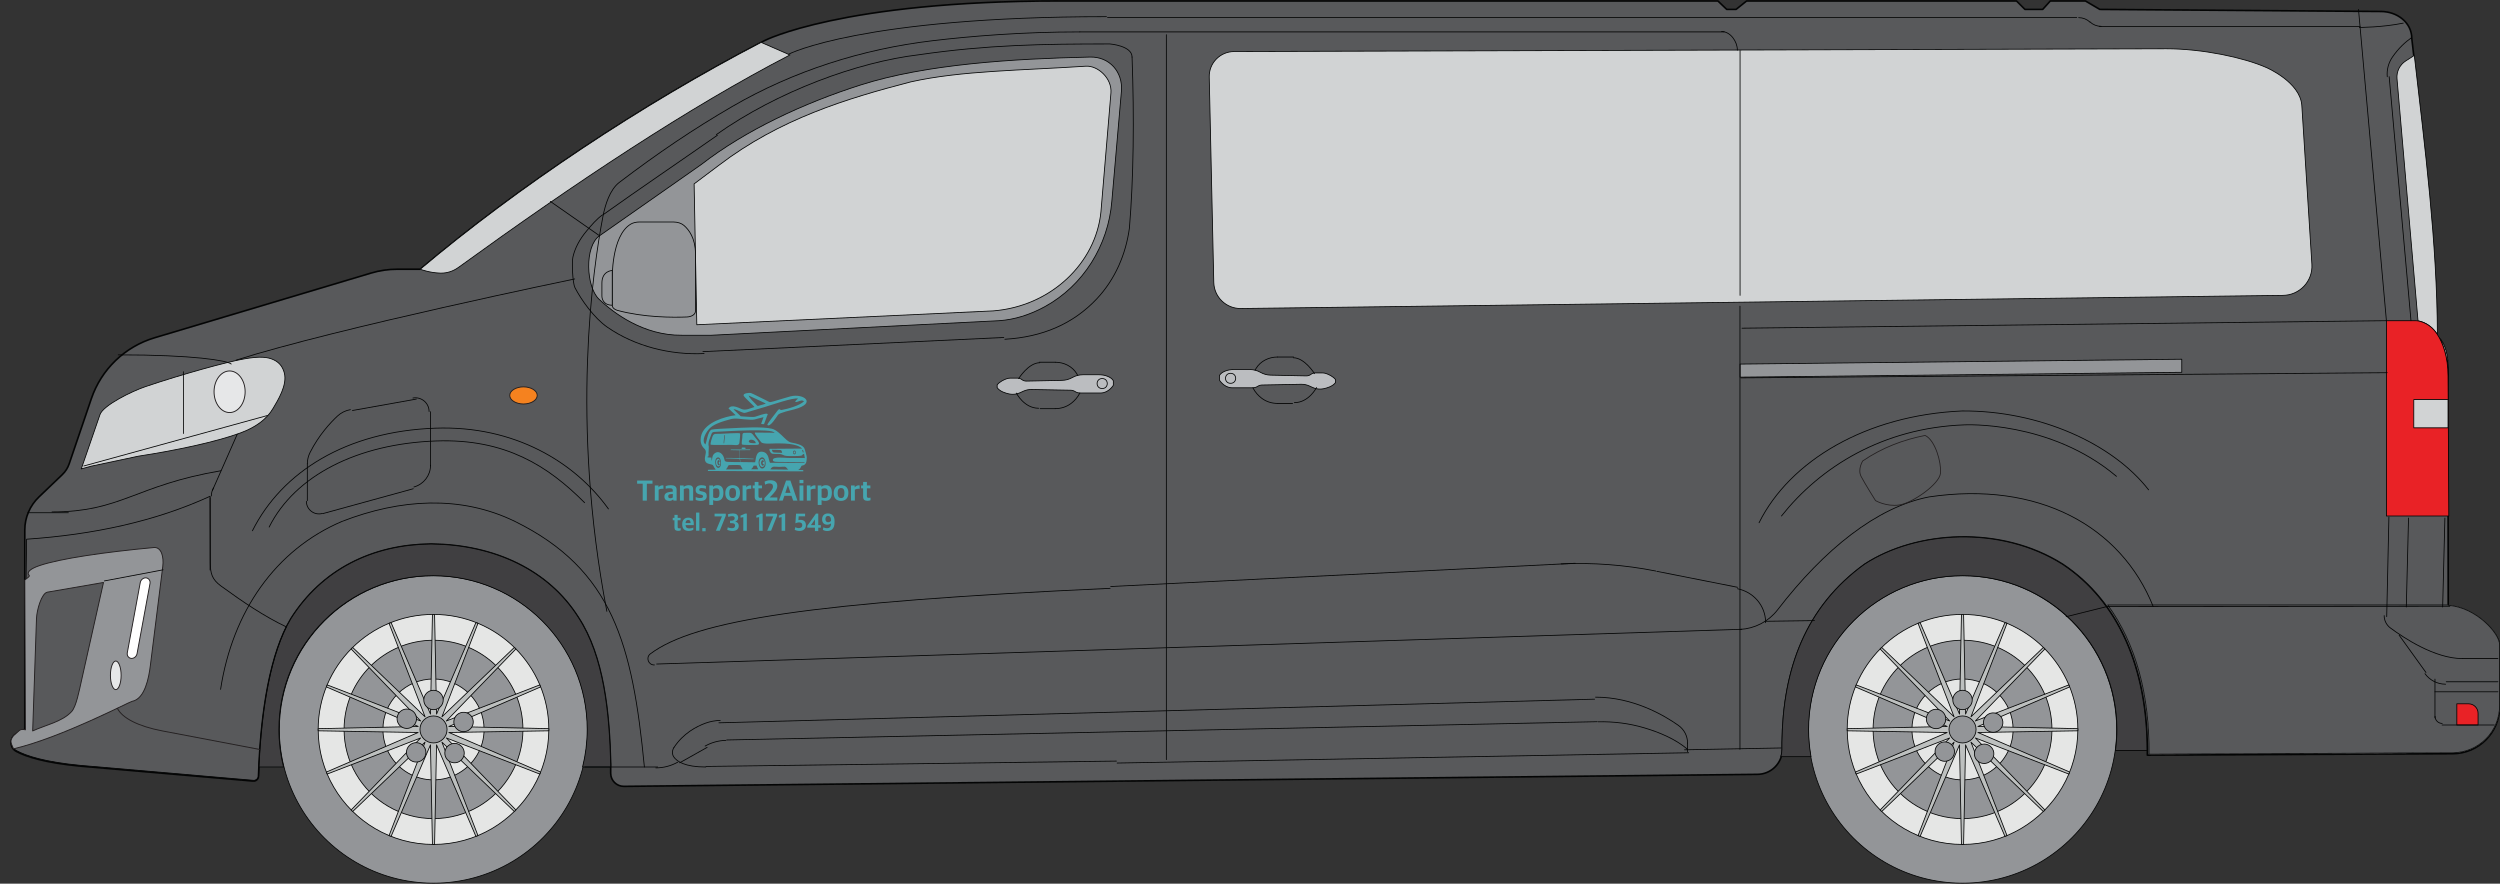 <?xml version="1.0" encoding="UTF-8" standalone="no"?>
<!DOCTYPE svg PUBLIC "-//W3C//DTD SVG 1.1//EN" "http://www.w3.org/Graphics/SVG/1.1/DTD/svg11.dtd">
<svg width="100%" height="100%" viewBox="0 0 6326 2236" version="1.1" xmlns="http://www.w3.org/2000/svg" xmlns:xlink="http://www.w3.org/1999/xlink" xml:space="preserve" xmlns:serif="http://www.serif.com/" style="fill-rule:evenodd;clip-rule:evenodd;stroke-linejoin:round;stroke-miterlimit:22.926;">
    <rect x="0" y="0" width="6326" height="2236" fill="#333333" stroke="none"/>
    <g transform="matrix(1,0,0,1,-8005.8,-4338.37)">
        <g transform="matrix(4.167,0,0,4.167,0,0)">
            <g transform="matrix(1,0,0,1,0,576.106)">
                <path d="M3225.21,923.588L3410.68,922.71C3426.4,922.628 3439.11,909.892 3439.11,894.21L3439.11,857.07C3439.11,850.116 3424.7,834.248 3407.91,833.17L3407.77,698.176C3408.32,684.302 3406.73,673.618 3400.98,669.12C3400.92,609.968 3392.43,547.35 3385.79,488.4C3385.79,478.64 3376.84,471.994 3367.05,471.994L3196.34,470.726L3187.61,465.604L3166.29,465.604L3161.66,470.726L3150.88,470.726L3145.74,465.604L2981.88,465.604L2975.46,470.726L2969.8,470.726L2964.41,465.604L2564.26,465.604C2432.24,465.604 2385.5,489.68 2385.5,489.68C2311.78,527.846 2236.24,578.188 2176.43,628.51L2162.47,628.51C2157.08,628.51 2151.72,629.294 2146.56,630.838L2015.14,670.116C1997.09,675.512 1982.78,689.282 1976.72,707.076L1963.25,746.672C1962.41,749.144 1960.99,751.378 1959.1,753.188L1944.88,766.8C1939.39,772.054 1936.29,779.314 1936.29,786.9L1936.29,907.964L1931.2,910.664C1926.98,912.9 1926.85,918.97 1931.04,921.25C1937.08,924.536 1948.47,928.192 1969.93,930.248L2074.91,939.324C2076.64,939.5 2078.14,938.174 2078.2,936.446C2079.53,896.838 2085.45,861.592 2097.9,840.726C2116.74,810.924 2147.21,795.772 2183.04,795.388C2221.91,795.822 2254.51,811.524 2272.42,839.958C2288.02,863.778 2291.25,898 2292.07,929.094L2292.07,934.57C2292.07,938.974 2295.65,942.542 2300.06,942.542L2988.34,935.242C2996.74,935.242 3003.56,928.448 3003.56,920.066L3003.56,916.032C3004.07,871.186 3017.91,833.526 3053.64,807.682C3084.85,787.32 3136.09,783.862 3173.84,807.682C3208.53,830.69 3225.85,872.616 3225.21,923.588" style="fill:white;"/>
            </g>
        </g>
        <g transform="matrix(4.167,0,0,4.167,0,0)">
            <g transform="matrix(1,0,0,1,0,576.106)">
                <path d="M3225.21,923.588L3410.68,922.71C3426.4,922.628 3439.11,909.892 3439.11,894.21L3439.11,857.07C3439.11,850.116 3424.7,834.248 3407.91,833.17L3407.77,698.176C3408.32,684.302 3406.73,673.618 3400.98,669.12C3400.92,609.968 3392.43,547.35 3385.79,488.4C3385.79,478.64 3376.84,471.994 3367.05,471.994L3196.34,470.726L3187.61,465.604L3166.29,465.604L3161.66,470.726L3150.88,470.726L3145.74,465.604L2981.88,465.604L2975.46,470.726L2969.8,470.726L2964.41,465.604L2564.26,465.604C2432.24,465.604 2385.5,489.68 2385.5,489.68C2311.78,527.846 2236.24,578.188 2176.43,628.51L2162.47,628.51C2157.08,628.51 2151.72,629.294 2146.56,630.838L2015.14,670.116C1997.09,675.512 1982.78,689.282 1976.72,707.076L1963.25,746.672C1962.41,749.144 1960.99,751.378 1959.1,753.188L1944.88,766.8C1939.39,772.054 1936.29,779.314 1936.29,786.9L1936.29,907.964L1931.2,910.664C1926.98,912.9 1926.85,918.97 1931.04,921.25C1937.08,924.536 1948.47,928.192 1969.93,930.248L2074.91,939.324C2076.64,939.5 2078.14,938.174 2078.2,936.446C2079.53,896.838 2085.45,861.592 2097.9,840.726C2116.74,810.924 2147.21,795.772 2183.04,795.388C2221.91,795.822 2254.51,811.524 2272.42,839.958C2288.02,863.778 2291.25,898 2292.07,929.094L2292.07,934.57C2292.07,938.974 2295.65,942.542 2300.06,942.542L2988.34,935.242C2996.74,935.242 3003.56,928.448 3003.56,920.066L3003.56,916.032C3004.07,871.186 3017.91,833.526 3053.64,807.682C3084.85,787.32 3136.09,783.862 3173.84,807.682C3208.53,830.69 3225.85,872.616 3225.21,923.588Z" style="fill:rgb(88,89,91);stroke:rgb(3,4,4);stroke-width:1px;"/>
            </g>
        </g>
        <g transform="matrix(4.167,0,0,4.167,0,0)">
            <g transform="matrix(1,0,0,1,0,983.886)">
                <path d="M2278.1,500.183C2278.1,517.275 2273.49,533.327 2265.43,547.111C2249.21,574.883 2219.03,593.547 2184.49,593.547C2149.94,593.547 2119.76,574.883 2103.54,547.111C2095.47,533.327 2090.87,517.275 2090.87,500.183C2090.87,448.621 2132.78,406.819 2184.49,406.819C2236.19,406.819 2278.1,448.621 2278.1,500.183" style="fill:rgb(147,149,152);"/>
            </g>
        </g>
        <g transform="matrix(4.167,0,0,4.167,0,0)">
            <g transform="matrix(1,0,0,1,0,983.886)">
                <path d="M2278.1,500.183C2278.1,517.275 2273.49,533.327 2265.43,547.111C2249.21,574.883 2219.03,593.547 2184.49,593.547C2149.94,593.547 2119.76,574.883 2103.54,547.111C2095.47,533.327 2090.87,517.275 2090.87,500.183C2090.87,448.621 2132.78,406.819 2184.49,406.819C2236.19,406.819 2278.1,448.621 2278.1,500.183Z" style="fill:none;fill-rule:nonzero;stroke:rgb(3,4,4);stroke-width:0.5px;"/>
            </g>
        </g>
        <g transform="matrix(4.167,0,0,4.167,0,0)">
            <g transform="matrix(1,0,0,1,0,983.886)">
                <path d="M2254.51,500.183C2254.51,512.969 2251.06,524.975 2245.03,535.287C2232.9,556.061 2210.32,570.023 2184.48,570.023C2158.64,570.023 2136.07,556.061 2123.94,535.287C2117.9,524.975 2114.45,512.969 2114.45,500.183C2114.45,461.613 2145.81,430.343 2184.48,430.343C2223.16,430.343 2254.51,461.613 2254.51,500.183" style="fill:rgb(229,230,229);"/>
            </g>
        </g>
        <g transform="matrix(4.167,0,0,4.167,0,0)">
            <g transform="matrix(1,0,0,1,0,983.886)">
                <path d="M2254.51,500.183C2254.51,512.969 2251.06,524.975 2245.03,535.287C2232.9,556.061 2210.32,570.023 2184.48,570.023C2158.64,570.023 2136.07,556.061 2123.94,535.287C2117.9,524.975 2114.45,512.969 2114.45,500.183C2114.45,461.613 2145.81,430.343 2184.48,430.343C2223.16,430.343 2254.51,461.613 2254.51,500.183Z" style="fill:none;fill-rule:nonzero;stroke:rgb(3,4,4);stroke-width:0.5px;"/>
            </g>
        </g>
        <g transform="matrix(4.167,0,0,4.167,0,0)">
            <g transform="matrix(1,0,0,1,0,983.886)">
                <path d="M2238.79,500.183C2238.79,510.097 2236.12,519.407 2231.43,527.403C2222.03,543.513 2204.52,554.339 2184.48,554.339C2164.45,554.339 2146.94,543.513 2137.53,527.403C2132.85,519.407 2130.18,510.097 2130.18,500.183C2130.18,470.273 2154.49,446.027 2184.48,446.027C2214.47,446.027 2238.79,470.273 2238.79,500.183" style="fill:rgb(147,149,152);"/>
            </g>
        </g>
        <g transform="matrix(4.167,0,0,4.167,0,0)">
            <g transform="matrix(1,0,0,1,0,983.886)">
                <path d="M2238.79,500.183C2238.79,510.097 2236.12,519.407 2231.43,527.403C2222.03,543.513 2204.52,554.339 2184.48,554.339C2164.45,554.339 2146.94,543.513 2137.53,527.403C2132.85,519.407 2130.18,510.097 2130.18,500.183C2130.18,470.273 2154.49,446.027 2184.48,446.027C2214.47,446.027 2238.79,470.273 2238.79,500.183Z" style="fill:none;fill-rule:nonzero;stroke:rgb(3,4,4);stroke-width:0.5px;"/>
            </g>
        </g>
        <g transform="matrix(4.167,0,0,4.167,0,0)">
            <g transform="matrix(1,0,0,1,0,983.886)">
                <path d="M2215.2,500.183C2215.2,505.791 2213.69,511.057 2211.04,515.579C2205.72,524.69 2195.82,530.815 2184.48,530.815C2173.15,530.815 2163.25,524.69 2157.93,515.579C2155.28,511.057 2153.77,505.791 2153.77,500.183C2153.77,483.267 2167.52,469.551 2184.48,469.551C2201.45,469.551 2215.2,483.267 2215.2,500.183" style="fill:rgb(229,230,229);"/>
            </g>
        </g>
        <g transform="matrix(4.167,0,0,4.167,0,0)">
            <g transform="matrix(1,0,0,1,0,983.886)">
                <path d="M2215.2,500.183C2215.2,505.791 2213.69,511.057 2211.04,515.579C2205.72,524.69 2195.82,530.815 2184.48,530.815C2173.15,530.815 2163.25,524.69 2157.93,515.579C2155.28,511.057 2153.77,505.791 2153.77,500.183C2153.77,483.267 2167.52,469.551 2184.48,469.551C2201.45,469.551 2215.2,483.267 2215.2,500.183Z" style="fill:none;fill-rule:nonzero;stroke:rgb(3,4,4);stroke-width:0.5px;"/>
            </g>
        </g>
        <g transform="matrix(4.167,0,0,4.167,0,0)">
            <g transform="matrix(1,0,0,1,0,983.949)">
                <path d="M2254.49,500.958L2193.82,501.98L2249.52,525.994L2249.02,527.22L2192.31,505.308L2234.49,549.029L2233.55,549.948L2189.6,507.84L2211.47,564.569L2210.24,565.06L2186.33,509.493L2185.14,569.96L2183.83,569.96L2182.64,509.493L2158.72,565.06L2157.5,564.569L2179.36,507.84L2135.42,549.948L2134.48,549.029L2176.66,505.308L2119.94,527.22L2119.45,525.994L2175.14,501.98L2114.47,500.958L2114.46,499.651L2175.17,498.324L2119.45,474.31L2119.94,473.083L2176.7,494.996L2134.48,451.274L2135.42,450.356L2179.36,492.463L2157.5,435.734L2158.72,435.244L2182.64,490.81L2183.83,430.344L2185.14,430.344L2186.33,490.81L2210.24,435.244L2211.47,435.734L2189.6,492.463L2233.55,450.356L2234.49,451.274L2192.26,494.996L2249.02,473.083L2249.52,474.31L2193.8,498.324L2254.51,499.651L2254.49,500.958Z" style="fill:rgb(189,192,191);stroke:rgb(3,4,4);stroke-width:0.5px;"/>
            </g>
        </g>
        <g transform="matrix(4.167,0,0,4.167,0,0)">
            <g transform="matrix(0,-1,-1,0,2684.66,3668.56)">
                <path d="M2184.48,491.952C2179.95,491.952 2176.28,495.634 2176.28,500.176C2176.28,504.718 2179.95,508.4 2184.48,508.4C2189.01,508.4 2192.68,504.718 2192.68,500.176C2192.68,495.634 2189.01,491.952 2184.48,491.952" style="fill:rgb(147,149,152);"/>
            </g>
        </g>
        <g transform="matrix(4.167,0,0,4.167,0,0)">
            <g transform="matrix(0,-1,-1,0,2684.66,3668.56)">
                <ellipse cx="2184.48" cy="500.176" rx="8.201" ry="8.224" style="fill:none;stroke:rgb(3,4,4);stroke-width:0.5px;"/>
            </g>
        </g>
        <g transform="matrix(4.167,0,0,4.167,0,0)">
            <g transform="matrix(0,-1,-1,0,2702.56,3650.66)">
                <path d="M2184.48,512.175C2181.24,512.175 2178.6,514.815 2178.6,518.072C2178.6,521.329 2181.24,523.968 2184.48,523.968C2187.73,523.968 2190.37,521.329 2190.37,518.072C2190.37,514.815 2187.73,512.175 2184.48,512.175" style="fill:rgb(147,149,152);"/>
            </g>
        </g>
        <g transform="matrix(4.167,0,0,4.167,0,0)">
            <g transform="matrix(0,-1,-1,0,2702.56,3650.66)">
                <ellipse cx="2184.48" cy="518.072" rx="5.882" ry="5.897" style="fill:none;stroke:rgb(3,4,4);stroke-width:0.5px;"/>
            </g>
        </g>
        <g transform="matrix(4.167,0,0,4.167,0,0)">
            <g transform="matrix(0.957,-0.291,-0.291,-0.957,242.81,2603.87)">
                <path d="M2201.65,499.491C2198.4,499.496 2195.76,502.134 2195.76,505.382C2195.76,508.632 2198.4,511.261 2201.65,511.256C2204.91,511.253 2207.55,508.613 2207.55,505.364C2207.55,502.115 2204.91,499.486 2201.65,499.491" style="fill:rgb(147,149,152);"/>
            </g>
        </g>
        <g transform="matrix(4.167,0,0,4.167,0,0)">
            <g transform="matrix(0.957,-0.291,-0.291,-0.957,242.81,2603.87)">
                <ellipse cx="2201.65" cy="505.373" rx="5.896" ry="5.887" style="fill:none;stroke:rgb(3,4,4);stroke-width:0.5px;"/>
            </g>
        </g>
        <g transform="matrix(4.167,0,0,4.167,0,0)">
            <g transform="matrix(0.652,0.759,0.759,-0.652,395.998,148.805)">
                <path d="M2196.19,480.723C2192.94,480.713 2190.3,483.344 2190.3,486.597C2190.3,489.85 2192.94,492.495 2196.19,492.503C2199.44,492.513 2202.08,489.882 2202.08,486.628C2202.08,483.375 2199.44,480.732 2196.19,480.723" style="fill:rgb(147,149,152);"/>
            </g>
        </g>
        <g transform="matrix(4.167,0,0,4.167,0,0)">
            <g transform="matrix(0.652,0.759,0.759,-0.652,395.998,148.805)">
                <ellipse cx="2196.19" cy="486.613" rx="5.888" ry="5.9" style="fill:none;stroke:rgb(3,4,4);stroke-width:0.5px;"/>
            </g>
        </g>
        <g transform="matrix(4.167,0,0,4.167,0,0)">
            <g transform="matrix(-0.569,0.822,0.822,0.569,3012.06,-565.469)">
                <path d="M2174.25,479.579C2171,479.587 2168.37,482.231 2168.37,485.485C2168.36,488.739 2171,491.372 2174.25,491.362C2177.5,491.355 2180.14,488.71 2180.14,485.456C2180.14,482.202 2177.5,479.571 2174.25,479.579" style="fill:rgb(147,149,152);"/>
            </g>
        </g>
        <g transform="matrix(4.167,0,0,4.167,0,0)">
            <g transform="matrix(-0.569,0.822,0.822,0.569,3012.06,-565.469)">
                <ellipse cx="2174.25" cy="485.472" rx="5.887" ry="5.9" style="fill:none;stroke:rgb(3,4,4);stroke-width:0.5px;"/>
            </g>
        </g>
        <g transform="matrix(4.167,0,0,4.167,0,0)">
            <g transform="matrix(-0.926,-0.377,-0.377,0.926,4366.8,1825.46)">
                <path d="M2167.86,501.029C2164.6,501.023 2161.96,503.654 2161.96,506.902C2161.96,510.151 2164.6,512.79 2167.86,512.796C2171.11,512.803 2173.75,510.174 2173.75,506.924C2173.75,503.674 2171.11,501.036 2167.86,501.029" style="fill:rgb(147,149,152);"/>
            </g>
        </g>
        <g transform="matrix(4.167,0,0,4.167,0,0)">
            <g transform="matrix(-0.926,-0.377,-0.377,0.926,4366.8,1825.46)">
                <ellipse cx="2167.86" cy="506.913" rx="5.896" ry="5.89" style="fill:none;stroke:rgb(3,4,4);stroke-width:0.5px;"/>
            </g>
        </g>
        <g transform="matrix(4.167,0,0,4.167,0,0)">
            <g transform="matrix(1,0,0,1,0,983.886)">
                <path d="M3206.59,500.183C3206.59,517.275 3201.99,533.327 3193.92,547.111C3177.7,574.883 3147.52,593.547 3112.98,593.547C3078.43,593.547 3048.25,574.883 3032.03,547.111C3023.97,533.327 3019.36,517.275 3019.36,500.183C3019.36,448.621 3061.27,406.819 3112.98,406.819C3164.68,406.819 3206.59,448.621 3206.59,500.183" style="fill:rgb(147,149,152);"/>
            </g>
        </g>
        <g transform="matrix(4.167,0,0,4.167,0,0)">
            <g transform="matrix(1,0,0,1,0,983.886)">
                <path d="M3206.59,500.183C3206.59,517.275 3201.99,533.327 3193.92,547.111C3177.7,574.883 3147.52,593.547 3112.98,593.547C3078.43,593.547 3048.25,574.883 3032.03,547.111C3023.97,533.327 3019.36,517.275 3019.36,500.183C3019.36,448.621 3061.27,406.819 3112.98,406.819C3164.68,406.819 3206.59,448.621 3206.59,500.183Z" style="fill:none;fill-rule:nonzero;stroke:rgb(3,4,4);stroke-width:0.5px;"/>
            </g>
        </g>
        <g transform="matrix(4.167,0,0,4.167,0,0)">
            <g transform="matrix(1,0,0,1,0,983.886)">
                <path d="M3183.01,500.183C3183.01,512.969 3179.56,524.975 3173.53,535.287C3161.39,556.061 3138.82,570.023 3112.98,570.023C3087.14,570.023 3064.56,556.061 3052.43,535.287C3046.39,524.975 3042.95,512.969 3042.95,500.183C3042.95,461.613 3074.3,430.343 3112.98,430.343C3151.65,430.343 3183.01,461.613 3183.01,500.183" style="fill:rgb(229,230,229);"/>
            </g>
        </g>
        <g transform="matrix(4.167,0,0,4.167,0,0)">
            <g transform="matrix(1,0,0,1,0,983.886)">
                <path d="M3183.01,500.183C3183.01,512.969 3179.56,524.975 3173.53,535.287C3161.39,556.061 3138.82,570.023 3112.98,570.023C3087.14,570.023 3064.56,556.061 3052.43,535.287C3046.39,524.975 3042.95,512.969 3042.95,500.183C3042.95,461.613 3074.3,430.343 3112.98,430.343C3151.65,430.343 3183.01,461.613 3183.01,500.183Z" style="fill:none;fill-rule:nonzero;stroke:rgb(3,4,4);stroke-width:0.5px;"/>
            </g>
        </g>
        <g transform="matrix(4.167,0,0,4.167,0,0)">
            <g transform="matrix(1,0,0,1,0,983.886)">
                <path d="M3167.28,500.183C3167.28,510.097 3164.61,519.407 3159.93,527.403C3150.52,543.513 3133.01,554.339 3112.98,554.339C3092.94,554.339 3075.43,543.513 3066.03,527.403C3061.35,519.407 3058.67,510.097 3058.67,500.183C3058.67,470.273 3082.99,446.027 3112.98,446.027C3142.97,446.027 3167.28,470.273 3167.28,500.183" style="fill:rgb(147,149,152);"/>
            </g>
        </g>
        <g transform="matrix(4.167,0,0,4.167,0,0)">
            <g transform="matrix(1,0,0,1,0,983.886)">
                <path d="M3167.28,500.183C3167.28,510.097 3164.61,519.407 3159.93,527.403C3150.52,543.513 3133.01,554.339 3112.98,554.339C3092.94,554.339 3075.43,543.513 3066.03,527.403C3061.35,519.407 3058.67,510.097 3058.67,500.183C3058.67,470.273 3082.99,446.027 3112.98,446.027C3142.97,446.027 3167.28,470.273 3167.28,500.183Z" style="fill:none;fill-rule:nonzero;stroke:rgb(3,4,4);stroke-width:0.5px;"/>
            </g>
        </g>
        <g transform="matrix(4.167,0,0,4.167,0,0)">
            <g transform="matrix(1,0,0,1,0,983.886)">
                <path d="M3143.69,500.183C3143.69,505.791 3142.18,511.057 3139.53,515.579C3134.21,524.69 3124.31,530.815 3112.98,530.815C3101.64,530.815 3091.74,524.69 3086.42,515.579C3083.78,511.057 3082.26,505.791 3082.26,500.183C3082.26,483.267 3096.01,469.551 3112.98,469.551C3129.94,469.551 3143.69,483.267 3143.69,500.183" style="fill:rgb(229,230,229);"/>
            </g>
        </g>
        <g transform="matrix(4.167,0,0,4.167,0,0)">
            <g transform="matrix(1,0,0,1,0,983.886)">
                <path d="M3143.69,500.183C3143.69,505.791 3142.18,511.057 3139.53,515.579C3134.21,524.69 3124.31,530.815 3112.98,530.815C3101.64,530.815 3091.74,524.69 3086.42,515.579C3083.78,511.057 3082.26,505.791 3082.26,500.183C3082.26,483.267 3096.01,469.551 3112.98,469.551C3129.94,469.551 3143.69,483.267 3143.69,500.183Z" style="fill:none;fill-rule:nonzero;stroke:rgb(3,4,4);stroke-width:0.5px;"/>
            </g>
        </g>
        <g transform="matrix(4.167,0,0,4.167,0,0)">
            <g transform="matrix(1,0,0,1,0,983.949)">
                <path d="M3182.99,500.958L3122.31,501.98L3178.01,525.994L3177.52,527.22L3120.8,505.308L3162.98,549.029L3162.04,549.948L3118.1,507.84L3139.97,564.569L3138.74,565.06L3114.82,509.493L3113.63,569.96L3112.32,569.96L3111.14,509.493L3087.22,565.06L3085.99,564.569L3107.86,507.84L3063.92,549.948L3062.97,549.029L3105.16,505.308L3048.44,527.22L3047.95,525.994L3103.64,501.98L3042.97,500.958L3042.95,499.651L3103.66,498.324L3047.95,474.31L3048.44,473.083L3105.2,494.996L3062.97,451.274L3063.92,450.356L3107.86,492.463L3085.99,435.734L3087.22,435.244L3111.14,490.81L3112.32,430.344L3113.63,430.344L3114.82,490.81L3138.74,435.244L3139.97,435.734L3118.1,492.463L3162.04,450.356L3162.98,451.274L3120.76,494.996L3177.52,473.083L3178.01,474.31L3122.3,498.324L3183.01,499.651L3182.99,500.958Z" style="fill:rgb(189,192,191);stroke:rgb(3,4,4);stroke-width:0.5px;"/>
            </g>
        </g>
        <g transform="matrix(4.167,0,0,4.167,0,0)">
            <g transform="matrix(0,-1,-1,0,3613.15,4597.05)">
                <path d="M3112.97,491.953C3108.44,491.953 3104.77,495.635 3104.77,500.177C3104.77,504.717 3108.44,508.399 3112.97,508.399C3117.5,508.399 3121.18,504.717 3121.18,500.177C3121.18,495.635 3117.5,491.953 3112.97,491.953" style="fill:rgb(147,149,152);"/>
            </g>
        </g>
        <g transform="matrix(4.167,0,0,4.167,0,0)">
            <g transform="matrix(0,-1,-1,0,3613.15,4597.05)">
                <ellipse cx="3112.97" cy="500.176" rx="8.201" ry="8.223" style="fill:none;stroke:rgb(3,4,4);stroke-width:0.5px;"/>
            </g>
        </g>
        <g transform="matrix(4.167,0,0,4.167,0,0)">
            <g transform="matrix(0,-1,-1,0,3631.05,4579.16)">
                <path d="M3112.98,512.175C3109.73,512.175 3107.1,514.815 3107.1,518.073C3107.1,521.329 3109.73,523.968 3112.98,523.968C3116.22,523.968 3118.86,521.329 3118.86,518.073C3118.86,514.815 3116.22,512.175 3112.98,512.175" style="fill:rgb(147,149,152);"/>
            </g>
        </g>
        <g transform="matrix(4.167,0,0,4.167,0,0)">
            <g transform="matrix(0,-1,-1,0,3631.05,4579.16)">
                <ellipse cx="3112.98" cy="518.071" rx="5.882" ry="5.897" style="fill:none;stroke:rgb(3,4,4);stroke-width:0.5px;"/>
            </g>
        </g>
        <g transform="matrix(4.167,0,0,4.167,0,0)">
            <g transform="matrix(0.957,-0.291,-0.291,-0.957,283.104,2874.43)">
                <path d="M3130.14,499.491C3126.89,499.496 3124.25,502.134 3124.25,505.383C3124.25,508.631 3126.89,511.261 3130.14,511.256C3133.4,511.253 3136.04,508.613 3136.04,505.364C3136.04,502.115 3133.4,499.486 3130.14,499.491" style="fill:rgb(147,149,152);"/>
            </g>
        </g>
        <g transform="matrix(4.167,0,0,4.167,0,0)">
            <g transform="matrix(0.957,-0.291,-0.291,-0.957,283.104,2874.43)">
                <ellipse cx="3130.14" cy="505.373" rx="5.896" ry="5.887" style="fill:none;stroke:rgb(3,4,4);stroke-width:0.5px;"/>
            </g>
        </g>
        <g transform="matrix(4.167,0,0,4.167,0,0)">
            <g transform="matrix(0.652,0.759,0.759,-0.652,719.47,-555.503)">
                <path d="M3124.68,480.723C3121.43,480.713 3118.8,483.344 3118.8,486.596C3118.8,489.85 3121.43,492.495 3124.68,492.503C3127.93,492.513 3130.57,489.882 3130.57,486.628C3130.57,483.375 3127.94,480.731 3124.68,480.723" style="fill:rgb(147,149,152);"/>
            </g>
        </g>
        <g transform="matrix(4.167,0,0,4.167,0,0)">
            <g transform="matrix(0.652,0.759,0.759,-0.652,719.47,-555.503)">
                <ellipse cx="3124.68" cy="486.613" rx="5.888" ry="5.9" style="fill:none;stroke:rgb(3,4,4);stroke-width:0.5px;"/>
            </g>
        </g>
        <g transform="matrix(4.167,0,0,4.167,0,0)">
            <g transform="matrix(-0.569,0.822,0.822,0.569,4468.59,-1329.15)">
                <path d="M3102.74,479.579C3099.49,479.588 3096.86,482.231 3096.86,485.487C3096.86,488.739 3099.49,491.372 3102.74,491.363C3106,491.354 3108.63,488.709 3108.63,485.455C3108.63,482.202 3106,479.571 3102.74,479.579" style="fill:rgb(147,149,152);"/>
            </g>
        </g>
        <g transform="matrix(4.167,0,0,4.167,0,0)">
            <g transform="matrix(-0.569,0.822,0.822,0.569,4468.59,-1329.15)">
                <ellipse cx="3102.74" cy="485.472" rx="5.887" ry="5.9" style="fill:none;stroke:rgb(3,4,4);stroke-width:0.5px;"/>
            </g>
        </g>
        <g transform="matrix(4.167,0,0,4.167,0,0)">
            <g transform="matrix(-0.926,-0.377,-0.377,0.926,6155.23,2175.64)">
                <path d="M3096.35,501.029C3093.09,501.023 3090.45,503.654 3090.45,506.902C3090.45,510.152 3093.09,512.79 3096.35,512.796C3099.61,512.803 3102.24,510.174 3102.24,506.924C3102.24,503.674 3099.61,501.036 3096.35,501.029" style="fill:rgb(147,149,152);"/>
            </g>
        </g>
        <g transform="matrix(4.167,0,0,4.167,0,0)">
            <g transform="matrix(-0.926,-0.377,-0.377,0.926,6155.23,2175.64)">
                <ellipse cx="3096.35" cy="506.913" rx="5.895" ry="5.89" style="fill:none;stroke:rgb(3,4,4);stroke-width:0.5px;"/>
            </g>
        </g>
        <g transform="matrix(4.167,0,0,4.167,0,0)">
            <g transform="matrix(1,0,0,1,0,336.229)">
                <path d="M2285.01,886.62C2293.68,894.813 2311.9,908.746 2335.32,908.474L2353.3,908.474L2527.95,899.637C2537.17,899.02 2546.65,896.074 2555.64,891.162C2579.22,878.265 2594.22,853.872 2596.4,827.137L2602.23,760.214C2603.18,748.576 2594.95,739.278 2583.24,739.538C2536.06,740.589 2483.53,743.833 2443.77,756.518C2409.25,767.529 2373.81,784.066 2347.16,804.737L2285.28,848.07C2276.1,854.444 2277.04,879.09 2285.01,886.62" style="fill:rgb(147,149,152);"/>
            </g>
        </g>
        <g transform="matrix(4.167,0,0,4.167,0,0)">
            <g transform="matrix(1,0,0,1,0,336.229)">
                <path d="M2285.01,886.62C2293.68,894.813 2311.9,908.746 2335.32,908.474L2353.3,908.474L2527.95,899.637C2537.17,899.02 2546.65,896.074 2555.64,891.162C2579.22,878.265 2594.22,853.872 2596.4,827.137L2602.23,760.214C2603.18,748.576 2594.95,739.278 2583.24,739.538C2536.06,740.589 2483.53,743.833 2443.77,756.518C2409.25,767.529 2373.81,784.066 2347.16,804.737L2285.28,848.07C2276.1,854.444 2277.04,879.09 2285.01,886.62Z" style="fill:none;fill-rule:nonzero;stroke:rgb(3,4,4);stroke-width:0.5px;"/>
            </g>
        </g>
        <g transform="matrix(4.167,0,0,4.167,0,0)">
            <g transform="matrix(-1,0.011,0.011,1,6216.07,509.983)">
                <path d="M2977.92,724.463L3246.13,724.463L3246.05,716.524L2977.84,716.524L2977.92,724.463Z" style="fill:rgb(147,149,152);stroke:rgb(3,4,4);stroke-width:0.5px;"/>
            </g>
        </g>
        <g transform="matrix(4.167,0,0,4.167,0,0)">
            <g transform="matrix(1,0,0,1,0,894.127)">
                <path d="M2292.07,611.084L2292.07,612.759L2275,612.759C2276.84,605.456 2277.82,597.812 2277.82,589.947C2277.82,538.378 2235.89,496.585 2184.2,496.585C2132.49,496.585 2090.59,538.378 2090.59,589.947C2090.59,597.812 2091.57,605.456 2093.41,612.759L2078.42,612.759C2080.1,575.459 2086.04,542.567 2097.89,522.71C2116.74,492.894 2147.2,477.745 2183.04,477.365C2221.91,477.805 2254.51,493.511 2272.42,521.932C2288.03,545.761 2291.25,579.969 2292.07,611.084Z" style="fill:rgb(64,63,65);stroke:rgb(3,4,4);stroke-width:0.5px;"/>
            </g>
        </g>
        <g transform="matrix(4.167,0,0,4.167,0,0)">
            <g transform="matrix(1,0,0,1,0,876.327)">
                <path d="M3205.85,620.542C3206.43,616.35 3206.73,612.08 3206.73,607.75C3206.73,556.178 3164.83,514.386 3113.11,514.386C3061.41,514.386 3019.5,556.178 3019.5,607.75C3019.5,613.378 3020,618.906 3020.96,624.274L3002.65,624.274C3003.07,622.878 3003.31,621.38 3003.31,619.844L3003.31,615.812C3003.83,570.966 3017.66,533.306 3053.4,507.46C3084.6,487.104 3135.85,483.651 3173.59,507.46C3207.65,530.032 3224.96,570.847 3224.98,620.542L3205.85,620.542Z" style="fill:rgb(64,63,65);stroke:rgb(3,4,4);stroke-width:0.5px;"/>
            </g>
        </g>
        <g transform="matrix(4.167,0,0,4.167,0,0)">
            <g transform="matrix(1,0,0,1,0,923.343)">
                <path d="M3226.2,575.785L3410.68,574.907C3426.4,574.826 3439.11,562.09 3439.11,546.407L3439.11,509.268C3439.11,502.313 3424.7,486.445 3407.91,485.365L3407.91,485.123L3201.13,485.123C3218.22,508.586 3226.65,539.949 3226.2,575.785" style="fill:white;"/>
            </g>
        </g>
        <g transform="matrix(4.167,0,0,4.167,0,0)">
            <g transform="matrix(1,0,0,1,0,923.343)">
                <path d="M3226.2,575.785L3410.68,574.907C3426.4,574.826 3439.11,562.09 3439.11,546.407L3439.11,509.268C3439.11,502.313 3424.7,486.445 3407.91,485.365L3407.91,485.123L3201.13,485.123C3218.22,508.586 3226.65,539.949 3226.2,575.785Z" style="fill:rgb(88,89,91);stroke:rgb(3,4,4);stroke-width:0.5px;stroke-linecap:round;stroke-miterlimit:10;"/>
            </g>
        </g>
        <g transform="matrix(4.167,0,0,4.167,0,0)">
            <g transform="matrix(1,0,0,1,0,873.377)">
                <path d="M1936.43,610.119L1936.43,610.235L1931.34,612.937C1927.12,615.171 1926.99,621.243 1931.17,623.523C1937.22,626.809 1948.6,630.463 1970.07,632.521L2075.05,641.597C2076.77,641.773 2078.28,640.447 2078.33,638.719C2079.55,602.359 2084.65,569.681 2095.1,548.421C2081.82,542.105 2068.9,533.403 2055.5,523.653C2049.93,519.604 2048.97,515.901 2048.95,509.499L2048.82,469.102C2015.39,484.423 1977.85,492.405 1937.39,495.181L1936.29,581.669C1936.27,583.335 1940.3,606.827 1936.43,610.119Z" style="fill:none;fill-rule:nonzero;stroke:rgb(3,4,4);stroke-width:0.5px;stroke-linecap:round;stroke-miterlimit:10;"/>
            </g>
        </g>
        <g transform="matrix(4.167,0,0,4.167,0,0)">
            <g transform="matrix(1,0,0,1,0,884.793)">
                <path d="M1936.29,508.58C1937.44,507.485 1939.61,506.377 1938.93,505.689C1937.13,503.899 1939.62,501.665 1945.37,499.735C1957.79,495.559 1984.43,491.615 2014.67,488.821C2019.29,488.394 2020.8,494.613 2020.09,500.239L2012.52,560.674C2011.64,567.767 2009.26,580.777 2001.46,582.222C1999.58,582.569 1958.66,604.193 1929.46,611.065C1927.97,607.638 1926.86,606.3 1929.43,603.085C1933.04,600.183 1933.05,598.645 1936.66,599.507L1936.29,508.58Z" style="fill:rgb(147,149,152);stroke:rgb(35,31,32);stroke-width:0.57px;stroke-linejoin:miter;"/>
            </g>
        </g>
        <g transform="matrix(4.167,0,0,4.167,0,0)">
            <g transform="matrix(1,0,0,1,0,289.711)">
                <path d="M2400.92,784.792C2339.74,816.466 2271.4,861.83 2199.56,913.86C2196.39,916.154 2192.55,917.392 2188.65,917.272C2182.01,917.094 2176.42,914.918 2176.42,914.918C2235.68,865.044 2310.38,815.188 2383.45,777.148L2400.92,784.792Z" style="fill:rgb(209,211,212);stroke:rgb(3,4,4);stroke-width:0.5px;stroke-linecap:round;stroke-miterlimit:10;"/>
            </g>
        </g>
        <g transform="matrix(4.167,0,0,4.167,0,0)">
            <g transform="matrix(1,0,0,1,0,350.493)">
                <path d="M3401.34,893.756C3397.24,887.425 3391.93,885.878 3389.57,885.495L3389.56,885.376L3376.81,738.44C3376.43,734.129 3378.47,729.957 3382.11,727.624L3387.32,724.265C3393.71,779.86 3401.2,838.309 3401.34,893.756ZM3407.72,909.494C3407.47,909.352 3407.23,909.208 3406.98,909.059C3406.04,903.533 3404.38,899.174 3402.6,895.879C3405.38,898.826 3406.98,903.524 3407.72,909.494Z" style="fill:rgb(209,211,212);stroke:rgb(3,4,4);stroke-width:0.5px;"/>
            </g>
        </g>
        <g transform="matrix(4.167,0,0,4.167,0,0)">
            <g transform="matrix(1,0,0,1,0,315.01)">
                <path d="M3307.41,905.482L2674.63,913.466C2665.76,913.524 2658.5,906.46 2658.3,897.638L2655.54,772.866C2655.34,764.384 2662.18,757.418 2670.68,757.418L3236.69,755.718C3258.65,755.718 3283.76,761.022 3297.62,767.174C3297.62,767.174 3317.85,775.91 3319,789.906L3325.14,886.662C3325.78,896.86 3317.66,905.482 3307.41,905.482Z" style="fill:rgb(209,211,212);stroke:rgb(3,4,4);stroke-width:0.5px;"/>
            </g>
        </g>
        <g transform="matrix(4.167,0,0,4.167,0,0)">
            <g transform="matrix(1,0,0,1,0,334.915)">
                <path d="M2595.85,762.672L2589.78,834.866C2586.7,865.988 2559.49,892.177 2524.48,894.994L2344.37,903.41L2342.74,817.864L2357.79,806.564C2394.82,778.357 2435.07,766.128 2474.39,755.91C2505.05,749.072 2541.65,749.015 2580.63,746.402C2587.77,745.926 2596.61,753.658 2595.85,762.672Z" style="fill:rgb(209,211,212);stroke:rgb(3,4,4);stroke-width:0.5px;"/>
            </g>
        </g>
        <g transform="matrix(4.167,0,0,4.167,0,0)">
            <g transform="matrix(1,0,0,1,0,895.555)">
                <path d="M1984.08,499.275L1950.03,505.156C1946.55,505.758 1943.58,515.804 1943.39,521.319L1941.08,589.422C1948.76,585.89 1959.19,583.796 1964.76,577.619C1967.52,574.557 1969.31,565.124 1970.76,558.674L1984.08,499.275Z" style="fill:rgb(88,89,91);stroke:rgb(35,31,32);stroke-width:0.57px;stroke-linejoin:miter;"/>
            </g>
        </g>
        <g transform="matrix(4.167,0,0,4.167,0,0)">
            <g transform="matrix(1,0,0,1,0,606.074)">
                <path d="M3370.38,748.386L3370.38,629.792L3388.36,629.792C3388.36,629.792 3395.92,629.8 3401.34,638.178C3404.57,643.17 3407.81,651.456 3407.81,663.604L3408.28,748.386L3370.38,748.386Z" style="fill:rgb(233,34,38);stroke:rgb(3,4,4);stroke-width:0.5px;"/>
            </g>
        </g>
        <g transform="matrix(4.167,0,0,4.167,0,0)">
            <g transform="matrix(-1,0,0,1,6794.8,600.441)">
                <rect x="3387" y="683.324" width="20.803" height="17.162" style="fill:rgb(209,211,212);stroke:rgb(3,4,4);stroke-width:0.5px;"/>
            </g>
        </g>
        <g transform="matrix(4.167,0,0,4.167,0,0)">
            <g transform="matrix(1,0,0,1,0,965.637)">
                <path d="M3413.14,502.871L3420.26,502.871C3423.45,502.871 3426.04,505.452 3426.04,508.636L3426.04,515.744L3413.14,515.744L3413.14,502.871Z" style="fill:rgb(233,34,38);stroke:rgb(3,4,4);stroke-width:0.5px;"/>
            </g>
        </g>
        <g transform="matrix(4.167,0,0,4.167,0,0)">
            <g transform="matrix(1,0,0,1,0,578.242)">
                <path d="M2239.12,708.21C2243.73,708.21 2247.48,705.872 2247.48,703.006C2247.48,700.138 2243.73,697.8 2239.12,697.8C2234.52,697.8 2230.77,700.138 2230.77,703.006C2230.77,705.872 2234.52,708.21 2239.12,708.21" style="fill:rgb(245,130,31);"/>
            </g>
        </g>
        <g transform="matrix(4.167,0,0,4.167,0,0)">
            <g transform="matrix(1,0,0,1,0,578.242)">
                <path d="M2239.12,708.21C2243.73,708.21 2247.48,705.872 2247.48,703.006C2247.48,700.138 2243.73,697.8 2239.12,697.8C2234.52,697.8 2230.77,700.138 2230.77,703.006C2230.77,705.872 2234.52,708.21 2239.12,708.21Z" style="fill:none;fill-rule:nonzero;stroke:rgb(35,31,32);stroke-width:0.57px;stroke-linejoin:miter;"/>
            </g>
        </g>
        <g transform="matrix(4.167,0,0,4.167,0,0)">
            <g transform="matrix(1,0,0,1,0,918.183)">
                <path d="M1991.54,541.724C1993.33,541.724 1994.79,537.82 1994.79,533.036C1994.79,528.25 1993.33,524.346 1991.54,524.346C1989.75,524.346 1988.29,528.25 1988.29,533.036C1988.29,537.82 1989.75,541.724 1991.54,541.724" style="fill:rgb(230,231,232);"/>
            </g>
        </g>
        <g transform="matrix(4.167,0,0,4.167,0,0)">
            <g transform="matrix(1,0,0,1,0,918.183)">
                <path d="M1991.54,541.724C1993.33,541.724 1994.79,537.82 1994.79,533.036C1994.79,528.25 1993.33,524.346 1991.54,524.346C1989.75,524.346 1988.29,528.25 1988.29,533.036C1988.29,537.82 1989.75,541.724 1991.54,541.724Z" style="fill:none;fill-rule:nonzero;stroke:rgb(35,31,32);stroke-width:0.57px;stroke-linejoin:miter;"/>
            </g>
        </g>
        <g transform="matrix(4.167,0,0,4.167,0,0)">
            <g transform="matrix(1,0,0,1,0,598.986)">
                <path d="M2087.48,660.641C2083.82,658.913 2079.16,658.393 2069.55,660.067C2058.5,661.993 2032,669.359 2009.71,676.861C2001.27,679.701 1983.89,688.281 1981.95,693.899L1970.59,726.873L1976.81,725.187L2005.2,719.167C2027.39,715.771 2052.19,710.627 2067.36,705.003C2076.43,701.643 2083.19,696.797 2087.08,690.105C2089.71,685.585 2095.95,675.969 2093.85,668.439C2093.04,665.549 2091.46,662.525 2087.48,660.641" style="fill:rgb(209,211,212);"/>
            </g>
        </g>
        <g transform="matrix(4.167,0,0,4.167,0,0)">
            <g transform="matrix(1,0,0,1,0,598.986)">
                <path d="M2087.48,660.641C2083.82,658.913 2079.16,658.393 2069.55,660.067C2058.5,661.993 2032,669.359 2009.71,676.861C2001.27,679.701 1983.89,688.281 1981.95,693.899L1970.59,726.873L1976.81,725.187L2005.2,719.167C2027.39,715.771 2052.19,710.627 2067.36,705.003C2076.43,701.643 2083.19,696.797 2087.08,690.105C2089.71,685.585 2095.95,675.969 2093.85,668.439C2093.04,665.549 2091.46,662.525 2087.48,660.641Z" style="fill:none;fill-rule:nonzero;stroke:rgb(3,4,4);stroke-width:0.5px;"/>
            </g>
        </g>
        <g transform="matrix(4.167,0,0,4.167,0,0)">
            <g transform="matrix(1,0,0,1,0,573.783)">
                <path d="M2060.66,717.866C2065.86,717.866 2070.1,712.193 2070.1,705.235C2070.1,698.276 2065.86,692.602 2060.66,692.602C2055.46,692.602 2051.22,698.276 2051.22,705.235C2051.22,712.193 2055.46,717.866 2060.66,717.866" style="fill:rgb(230,231,232);"/>
            </g>
        </g>
        <g transform="matrix(4.167,0,0,4.167,0,0)">
            <g transform="matrix(1,0,0,1,0,573.783)">
                <path d="M2060.66,717.866C2065.86,717.866 2070.1,712.193 2070.1,705.235C2070.1,698.276 2065.86,692.602 2060.66,692.602C2055.46,692.602 2051.22,698.276 2051.22,705.235C2051.22,712.193 2055.46,717.866 2060.66,717.866Z" style="fill:none;fill-rule:nonzero;stroke:rgb(35,31,32);stroke-width:0.57px;stroke-linejoin:miter;"/>
            </g>
        </g>
        <g transform="matrix(4.167,0,0,4.167,0,0)">
            <g transform="matrix(1,0,0,1,0,848.717)">
                <path d="M1998.54,588.794L2006.41,546.163C2006.73,544.443 2008.32,543.168 2009.95,543.325C2011.58,543.486 2012.65,545.021 2012.33,546.742L2004.46,589.371C2004.14,591.091 2002.55,592.367 2000.92,592.209C1999.3,592.049 1998.22,590.514 1998.54,588.794Z" style="fill:white;stroke:rgb(35,31,32);stroke-width:0.57px;stroke-linejoin:miter;"/>
            </g>
        </g>
        <g transform="matrix(4.167,0,0,4.167,0,0)">
            <g transform="matrix(1,0,0,1,0,564.996)">
                <path d="M2526.76,709.826L2526.76,711.542C2528.45,713.957 2532.15,714.98 2534.1,715.363C2534.79,715.502 2535.49,715.566 2536.2,715.566C2537.77,715.566 2539.32,715.232 2540.74,714.584L2542.74,713.669C2544.29,712.964 2545.98,712.614 2547.69,712.646L2571.39,713.096C2572.37,713.116 2573.32,713.406 2574.14,713.936C2574.99,714.482 2575.98,714.774 2576.99,714.774L2589.87,714.774C2594.57,714.643 2597.32,710.09 2597.32,710.09L2597.32,707.318C2596.6,706.045 2595.2,705.196 2593.84,704.644C2592.18,703.966 2590.38,703.69 2588.58,703.69L2578.82,703.69C2576.56,703.69 2574.34,704.275 2572.39,705.392C2570.51,706.46 2568.39,707.045 2566.22,707.092L2544.57,707.549C2543.56,707.57 2542.58,707.252 2541.78,706.646C2541.01,706.06 2540.06,705.742 2539.08,705.742L2534.84,705.742C2534.06,705.742 2533.29,705.863 2532.55,706.116C2531.01,706.646 2528.39,707.79 2526.76,709.826Z" style="fill:rgb(187,189,192);stroke:rgb(3,4,4);stroke-width:0.5px;"/>
            </g>
        </g>
        <g transform="matrix(4.167,0,0,4.167,0,0)">
            <g transform="matrix(0,-1,-1,0,3300.76,3864.57)">
                <path d="M2590.54,707.134C2588.87,707.134 2587.51,708.516 2587.51,710.222C2587.51,711.928 2588.87,713.31 2590.54,713.31C2592.22,713.31 2593.58,711.928 2593.58,710.222C2593.58,708.516 2592.22,707.134 2590.54,707.134" style="fill:rgb(187,189,192);"/>
            </g>
        </g>
        <g transform="matrix(4.167,0,0,4.167,0,0)">
            <g transform="matrix(0,-1,-1,0,3300.76,3864.57)">
                <ellipse cx="2590.54" cy="710.222" rx="3.036" ry="3.088" style="fill:none;stroke:rgb(3,4,4);stroke-width:0.5px;"/>
            </g>
        </g>
        <g transform="matrix(4.167,0,0,4.167,0,0)">
            <g transform="matrix(1,0,0,1,0,558.665)">
                <path d="M2732.28,712.991L2732.28,714.708C2730.59,717.123 2726.89,718.145 2724.95,718.529C2724.25,718.668 2723.55,718.732 2722.84,718.732C2721.28,718.732 2719.73,718.397 2718.31,717.749L2716.31,716.835C2714.76,716.129 2713.07,715.78 2711.36,715.811L2687.66,716.261C2686.68,716.281 2685.72,716.572 2684.91,717.101C2684.06,717.649 2683.07,717.94 2682.05,717.94L2669.18,717.94C2664.47,717.807 2661.72,713.256 2661.72,713.256L2661.72,710.483C2662.44,709.211 2663.84,708.361 2665.2,707.809C2666.87,707.131 2668.67,706.856 2670.47,706.856L2680.22,706.856C2682.49,706.856 2684.7,707.441 2686.66,708.557C2688.53,709.626 2690.65,710.211 2692.82,710.257L2714.47,710.715C2715.48,710.736 2716.47,710.418 2717.26,709.811C2718.04,709.225 2718.99,708.907 2719.96,708.907L2724.21,708.907C2724.99,708.907 2725.75,709.029 2726.49,709.281C2728.04,709.813 2730.66,710.956 2732.28,712.991Z" style="fill:rgb(187,189,192);stroke:rgb(3,4,4);stroke-width:0.5px;"/>
            </g>
        </g>
        <g transform="matrix(4.167,0,0,4.167,0,0)">
            <g transform="matrix(0,1,1,0,1955.12,-1397.64)">
                <path d="M2668.5,710.3C2670.18,710.3 2671.54,711.682 2671.54,713.388C2671.54,715.093 2670.18,716.476 2668.5,716.476C2666.83,716.476 2665.47,715.093 2665.47,713.388C2665.47,711.682 2666.83,710.3 2668.5,710.3" style="fill:rgb(187,189,192);"/>
            </g>
        </g>
        <g transform="matrix(4.167,0,0,4.167,0,0)">
            <g transform="matrix(0,1,1,0,1955.12,-1397.64)">
                <ellipse cx="2668.5" cy="713.388" rx="3.036" ry="3.088" style="fill:none;stroke:rgb(3,4,4);stroke-width:0.5px;"/>
            </g>
        </g>
        <g transform="matrix(4.167,0,0,4.167,0,0)">
            <g transform="matrix(0,1,1,0,1457.56,-773.924)">
                <path d="M2096.67,650.306L2119.07,650.306" style="fill:none;fill-rule:nonzero;stroke:rgb(3,4,4);stroke-width:0.5px;stroke-linecap:round;stroke-miterlimit:10;"/>
            </g>
        </g>
        <g transform="matrix(4.167,0,0,4.167,0,0)">
            <g transform="matrix(0.796,0.605,0.605,-0.796,46.391,576.982)">
                <path d="M2106.22,635.287C2109.28,631.271 2115.32,631.271 2118.4,635.287" style="fill:none;fill-rule:nonzero;stroke:rgb(3,4,4);stroke-width:0.5px;stroke-linecap:round;stroke-miterlimit:10;"/>
            </g>
        </g>
        <g transform="matrix(4.167,0,0,4.167,0,0)">
            <g transform="matrix(0.964,-0.265,-0.265,-0.964,246.321,2530.18)">
                <path d="M2116.54,639.298L2173.52,639.298" style="fill:none;fill-rule:nonzero;stroke:rgb(3,4,4);stroke-width:0.5px;stroke-linecap:round;stroke-miterlimit:10;"/>
            </g>
        </g>
        <g transform="matrix(4.167,0,0,4.167,0,0)">
            <g transform="matrix(0.607,-0.795,-0.795,-0.607,1375.37,3458.05)">
                <path d="M2169.23,653.473C2174.16,649.723 2180.97,649.724 2185.88,653.473" style="fill:none;fill-rule:nonzero;stroke:rgb(3,4,4);stroke-width:0.5px;stroke-linecap:round;stroke-miterlimit:10;"/>
            </g>
        </g>
        <g transform="matrix(4.167,0,0,4.167,0,0)">
            <g transform="matrix(0,-1,-1,0,2859.21,3490.26)">
                <path d="M2166.1,676.598L2199.12,676.598" style="fill:none;fill-rule:nonzero;stroke:rgb(3,4,4);stroke-width:0.5px;stroke-linecap:round;stroke-miterlimit:10;"/>
            </g>
        </g>
        <g transform="matrix(4.167,0,0,4.167,0,0)">
            <g transform="matrix(-0.768,-0.641,-0.641,0.768,4296.57,2146.57)">
                <path d="M2171.03,698.004C2174.35,694.029 2180.46,694.028 2183.8,698.004" style="fill:none;fill-rule:nonzero;stroke:rgb(3,4,4);stroke-width:0.5px;stroke-linecap:round;stroke-miterlimit:10;"/>
            </g>
        </g>
        <g transform="matrix(4.167,0,0,4.167,0,0)">
            <g transform="matrix(-0.984,0.176,0.176,0.984,4150.79,221.264)">
                <path d="M2133.69,697.83L2173.11,697.83" style="fill:none;fill-rule:nonzero;stroke:rgb(3,4,4);stroke-width:0.5px;stroke-linecap:round;stroke-miterlimit:10;"/>
            </g>
        </g>
        <g transform="matrix(4.167,0,0,4.167,0,0)">
            <g transform="matrix(1,0,0,1,0,628.374)">
                <path d="M2134,661.508C2131.07,662.032 2128.35,663.366 2126.17,665.394C2121.94,669.334 2114.88,676.886 2109.51,687.53C2108.45,689.652 2107.87,691.996 2107.87,694.37" style="fill:none;fill-rule:nonzero;stroke:rgb(3,4,4);stroke-width:0.5px;stroke-linecap:round;stroke-miterlimit:10;"/>
            </g>
        </g>
        <g transform="matrix(4.167,0,0,4.167,0,0)">
            <g transform="matrix(1,0,0,1,0,338.66)">
                <path d="M2608.68,737.116C2610.04,774.274 2609.59,810.806 2607.08,840.894C2604.94,856.92 2598.33,872.178 2587.23,883.962C2572.85,899.232 2554.11,907.164 2531.45,908.476" style="fill:none;fill-rule:nonzero;stroke:rgb(3,4,4);stroke-width:0.5px;stroke-linecap:round;stroke-miterlimit:10;"/>
            </g>
        </g>
        <g transform="matrix(4.167,0,0,4.167,0,0)">
            <g transform="matrix(-0.999,0.047,0.047,0.999,4842.67,403.631)">
                <path d="M2348.68,732.773L2531.55,732.773" style="fill:none;fill-rule:nonzero;stroke:rgb(3,4,4);stroke-width:0.5px;stroke-linecap:round;stroke-miterlimit:10;"/>
            </g>
        </g>
        <g transform="matrix(4.167,0,0,4.167,0,0)">
            <g transform="matrix(1,0,0,1,0,444.147)">
                <path d="M2348.79,811.675C2328.35,812.648 2306.81,807.307 2290.02,795.643C2281.94,790.034 2274.26,779.146 2270.39,771.692C2268.92,768.858 2268.43,756.191 2269.14,753.079C2270.37,747.662 2273.15,742.312 2277.61,737.03C2280.35,733.776 2283.62,729.869 2287.14,727.458" style="fill:none;fill-rule:nonzero;stroke:rgb(3,4,4);stroke-width:0.5px;stroke-linecap:round;stroke-miterlimit:10;"/>
            </g>
        </g>
        <g transform="matrix(4.167,0,0,4.167,0,0)">
            <g transform="matrix(0.821,-0.571,-0.571,-0.821,894.318,3160.35)">
                <path d="M2279.38,837.275C2307.73,837.585 2333.74,837.214 2363.78,837.275" style="fill:none;fill-rule:nonzero;stroke:rgb(3,4,4);stroke-width:0.5px;stroke-linecap:round;stroke-miterlimit:10;"/>
            </g>
        </g>
        <g transform="matrix(4.167,0,0,4.167,0,0)">
            <g transform="matrix(1,0,0,1,0,206.428)">
                <path d="M2356.22,916.443C2393.46,890.125 2441.94,872.395 2479.09,867.965C2520.94,861.879 2554.57,861.381 2595.2,861.383C2595.2,861.383 2608.68,862.433 2608.68,869.349" style="fill:none;fill-rule:nonzero;stroke:rgb(3,4,4);stroke-width:0.5px;stroke-linecap:round;stroke-miterlimit:10;"/>
            </g>
        </g>
        <g transform="matrix(4.167,0,0,4.167,0,0)">
            <g transform="matrix(-0.972,0.233,0.233,0.972,4098.8,2.696)">
                <path d="M2060.7,748.634C2060.7,748.634 2208.36,743.972 2272.23,748.634" style="fill:none;fill-rule:nonzero;stroke:rgb(3,4,4);stroke-width:0.5px;stroke-linecap:round;stroke-miterlimit:10;"/>
            </g>
        </g>
        <g transform="matrix(4.167,0,0,4.167,0,0)">
            <g transform="matrix(-0.404,0.915,0.915,0.404,2282.57,-828.681)">
                <path d="M2039.05,662.837L2076.35,662.837" style="fill:none;fill-rule:nonzero;stroke:rgb(3,4,4);stroke-width:0.5px;stroke-linecap:round;stroke-miterlimit:10;"/>
            </g>
        </g>
        <g transform="matrix(4.167,0,0,4.167,0,0)">
            <g transform="matrix(-0.264,0.964,0.964,0.264,1971.16,-805.714)">
                <path d="M2046.93,643.311C2048.61,642.852 2050.37,642.853 2052.05,643.311" style="fill:none;fill-rule:nonzero;stroke:rgb(3,4,4);stroke-width:0.5px;stroke-linecap:round;stroke-miterlimit:10;"/>
            </g>
        </g>
        <g transform="matrix(4.167,0,0,4.167,0,0)">
            <g transform="matrix(0,1,1,0,1429.9,-683.478)">
                <path d="M2026.88,618.916L2070.74,618.916" style="fill:none;fill-rule:nonzero;stroke:rgb(3,4,4);stroke-width:0.5px;stroke-linecap:round;stroke-miterlimit:10;"/>
            </g>
        </g>
        <g transform="matrix(4.167,0,0,4.167,0,0)">
            <g transform="matrix(1,0,0,1,0,1017.74)">
                <path d="M2330.46,477.373C2329.36,479.079 2329.25,481.299 2330.37,482.987C2332.23,485.765 2337.1,489.143 2349.8,489.143" style="fill:none;fill-rule:nonzero;stroke:rgb(3,4,4);stroke-width:0.5px;stroke-linecap:round;stroke-miterlimit:10;"/>
            </g>
        </g>
        <g transform="matrix(4.167,0,0,4.167,0,0)">
            <g transform="matrix(1,-0.013,-0.013,-1,6.369,2016.06)">
                <path d="M2349.79,478.977L2599.03,478.977" style="fill:none;fill-rule:nonzero;stroke:rgb(3,4,4);stroke-width:0.5px;stroke-linecap:round;stroke-miterlimit:10;"/>
            </g>
        </g>
        <g transform="matrix(4.167,0,0,4.167,0,0)">
            <g transform="matrix(1,-0.018,-0.018,-1,9.341,2035.03)">
                <path d="M2598.99,483.764L2946.04,483.764" style="fill:none;fill-rule:nonzero;stroke:rgb(3,4,4);stroke-width:0.5px;stroke-linecap:round;stroke-miterlimit:10;"/>
            </g>
        </g>
        <g transform="matrix(4.167,0,0,4.167,0,0)">
            <g transform="matrix(0,-1,-1,0,3435.23,4441.04)">
                <path d="M2943.33,489.22L2948.69,489.22" style="fill:none;fill-rule:nonzero;stroke:rgb(3,4,4);stroke-width:0.5px;stroke-linecap:round;stroke-miterlimit:10;"/>
            </g>
        </g>
        <g transform="matrix(4.167,0,0,4.167,0,0)">
            <g transform="matrix(1,0,0,1,0,972.577)">
                <path d="M2946.01,519.777C2946.01,515.493 2943.92,511.497 2940.41,509.019C2931.53,502.749 2912.89,491.897 2890.15,491.897" style="fill:none;fill-rule:nonzero;stroke:rgb(3,4,4);stroke-width:0.5px;stroke-linecap:round;stroke-miterlimit:10;"/>
            </g>
        </g>
        <g transform="matrix(4.167,0,0,4.167,0,0)">
            <g transform="matrix(-1,0.027,0.027,1,5234.2,889.3)">
                <path d="M2358.5,512.717L2890.24,512.717" style="fill:none;fill-rule:nonzero;stroke:rgb(3,4,4);stroke-width:0.5px;stroke-linecap:round;stroke-miterlimit:10;"/>
            </g>
        </g>
        <g transform="matrix(4.167,0,0,4.167,0,0)">
            <g transform="matrix(1,0,0,1,0,989.453)">
                <path d="M2358.59,489.142C2355.55,489.23 2352.54,489.77 2349.67,490.808C2344.24,492.78 2336.05,497.016 2330.46,505.656" style="fill:none;fill-rule:nonzero;stroke:rgb(3,4,4);stroke-width:0.5px;stroke-linecap:round;stroke-miterlimit:10;"/>
            </g>
        </g>
        <g transform="matrix(4.167,0,0,4.167,0,0)">
            <g transform="matrix(-1,0.019,0.019,1,5938.46,951.862)">
                <path d="M2944.87,487.513L3003.56,487.513" style="fill:none;fill-rule:nonzero;stroke:rgb(3,4,4);stroke-width:0.5px;stroke-linecap:round;stroke-miterlimit:10;"/>
            </g>
        </g>
        <g transform="matrix(4.167,0,0,4.167,0,0)">
            <g transform="matrix(1,0,0,1,0,991.137)">
                <path d="M2946.01,505.034C2938.68,498.684 2928.47,494.555 2919.7,491.963C2910.61,489.27 2901.14,488.08 2891.66,488.299" style="fill:none;fill-rule:nonzero;stroke:rgb(3,4,4);stroke-width:0.5px;stroke-linecap:round;stroke-miterlimit:10;"/>
            </g>
        </g>
        <g transform="matrix(4.167,0,0,4.167,0,0)">
            <g transform="matrix(-1,0.021,0.021,1,5243.77,930.5)">
                <path d="M2363.16,499.248L2891.72,499.248" style="fill:none;fill-rule:nonzero;stroke:rgb(3,4,4);stroke-width:0.5px;stroke-linecap:round;stroke-miterlimit:10;"/>
            </g>
        </g>
        <g transform="matrix(4.167,0,0,4.167,0,0)">
            <g transform="matrix(-0.965,0.264,0.264,0.965,4500.28,395.484)">
                <path d="M2350.37,491.951C2354.66,490.881 2359.16,490.881 2363.45,491.951" style="fill:none;fill-rule:nonzero;stroke:rgb(3,4,4);stroke-width:0.5px;stroke-linecap:round;stroke-miterlimit:10;"/>
            </g>
        </g>
        <g transform="matrix(4.167,0,0,4.167,0,0)">
            <g transform="matrix(-0.872,0.49,0.49,0.872,4146.84,-71.454)">
                <path d="M2332.7,485.541L2351.83,485.541" style="fill:none;fill-rule:nonzero;stroke:rgb(3,4,4);stroke-width:0.5px;stroke-linecap:round;stroke-miterlimit:10;"/>
            </g>
        </g>
        <g transform="matrix(4.167,0,0,4.167,0,0)">
            <g transform="matrix(-0.968,0.253,0.253,0.968,4457.71,453.099)">
                <path d="M2320.36,479.116C2324.88,480.298 2329.62,480.298 2334.14,479.116" style="fill:none;fill-rule:nonzero;stroke:rgb(3,4,4);stroke-width:0.5px;stroke-linecap:round;stroke-miterlimit:10;"/>
            </g>
        </g>
        <g transform="matrix(4.167,0,0,4.167,0,0)">
            <g transform="matrix(-1,0,0,1,4596.93,1029.51)">
                <path d="M2276.34,477.373L2320.58,477.373" style="fill:none;fill-rule:nonzero;stroke:rgb(3,4,4);stroke-width:0.5px;stroke-linecap:round;stroke-miterlimit:10;"/>
            </g>
        </g>
        <g transform="matrix(4.167,0,0,4.167,0,0)">
            <g transform="matrix(1,0,0,1,0,864.345)">
                <path d="M2055.19,595.39C2062.43,548.203 2088.51,510.606 2128.9,493.412C2164.42,479.659 2201.01,477.372 2233.95,493.412C2293.28,522.647 2305.35,567.973 2312.54,642.535" style="fill:none;fill-rule:nonzero;stroke:rgb(3,4,4);stroke-width:0.5px;stroke-linecap:round;stroke-miterlimit:10;"/>
            </g>
        </g>
        <g transform="matrix(4.167,0,0,4.167,0,0)">
            <g transform="matrix(1,0,0,1,0,678.564)">
                <path d="M2074.53,684.862C2092.4,649.166 2131.49,624.49 2185.62,622.57C2233.65,620.826 2270.47,643.33 2290.7,671.596" style="fill:none;fill-rule:nonzero;stroke:rgb(3,4,4);stroke-width:0.5px;stroke-linecap:round;stroke-miterlimit:10;"/>
            </g>
        </g>
        <g transform="matrix(4.167,0,0,4.167,0,0)">
            <g transform="matrix(1,0,0,1,0,684.299)">
                <path d="M2084.68,676.881C2100.37,645.521 2138.45,626.292 2186,624.603C2228.2,623.071 2254.19,639.935 2276.22,662.069" style="fill:none;fill-rule:nonzero;stroke:rgb(3,4,4);stroke-width:0.5px;stroke-linecap:round;stroke-miterlimit:10;"/>
            </g>
        </g>
        <g transform="matrix(4.167,0,0,4.167,0,0)">
            <g transform="matrix(0.82,0.572,0.572,-0.82,-55.177,539.321)">
                <path d="M2252.62,810.224L2288.51,810.224" style="fill:none;fill-rule:nonzero;stroke:rgb(3,4,4);stroke-width:0.5px;stroke-linecap:round;stroke-miterlimit:10;"/>
            </g>
        </g>
        <g transform="matrix(4.167,0,0,4.167,0,0)">
            <g transform="matrix(1,0,0,1,0,488.596)">
                <path d="M2289.75,923.752C2267.57,808.292 2281.35,715.12 2287.37,683.986C2288.74,676.85 2291.58,667.648 2297.37,663.24C2320.69,645.506 2342.38,630.842 2365.87,617.208C2403.06,595.622 2444.76,582.342 2487.49,577.26C2510.52,574.52 2541.78,571.904 2576.97,571.904" style="fill:none;fill-rule:nonzero;stroke:rgb(3,4,4);stroke-width:0.5px;stroke-linecap:round;stroke-miterlimit:10;"/>
            </g>
        </g>
        <g transform="matrix(4.167,0,0,4.167,0,0)">
            <g transform="matrix(1,0,0,1,0,136.748)">
                <path d="M2576.97,923.752L2968.26,923.752" style="fill:none;fill-rule:nonzero;stroke:rgb(3,4,4);stroke-width:0.5px;stroke-linecap:round;stroke-miterlimit:10;"/>
            </g>
        </g>
        <g transform="matrix(4.167,0,0,4.167,0,0)">
            <g transform="matrix(0.648,0.761,0.761,-0.648,346.211,-601.682)">
                <path d="M2965.65,918.101C2969.1,922.149 2976.46,921.539 2980.5,918.101" style="fill:none;fill-rule:nonzero;stroke:rgb(3,4,4);stroke-width:0.5px;stroke-linecap:round;stroke-miterlimit:10;"/>
            </g>
        </g>
        <g transform="matrix(4.167,0,0,4.167,0,0)">
            <g transform="matrix(0,1,1,0,2139.78,-1831.74)">
                <path d="M2903.54,838.104L3052.23,838.104" style="fill:none;fill-rule:nonzero;stroke:rgb(3,4,4);stroke-width:0.5px;stroke-linecap:round;stroke-miterlimit:10;"/>
            </g>
        </g>
        <g transform="matrix(4.167,0,0,4.167,0,0)">
            <g transform="matrix(0,1,1,0,2355.18,-1616.22)">
                <path d="M2843.26,622.646L3112.39,622.646" style="fill:none;fill-rule:nonzero;stroke:rgb(3,4,4);stroke-width:0.5px;stroke-linecap:round;stroke-miterlimit:10;"/>
            </g>
        </g>
        <g transform="matrix(4.167,0,0,4.167,0,0)">
            <g transform="matrix(0,1,1,0,1927.56,-1347.2)">
                <path d="M2409.4,701.946L2849.61,701.946" style="fill:none;fill-rule:nonzero;stroke:rgb(3,4,4);stroke-width:0.5px;stroke-linecap:round;stroke-miterlimit:10;"/>
            </g>
        </g>
        <g transform="matrix(4.167,0,0,4.167,0,0)">
            <g transform="matrix(-0.999,0.032,0.032,0.999,5277.42,799.693)">
                <path d="M2318.45,549.92L2977.99,549.92" style="fill:none;fill-rule:nonzero;stroke:rgb(3,4,4);stroke-width:0.5px;stroke-linecap:round;stroke-miterlimit:10;"/>
            </g>
        </g>
        <g transform="matrix(4.167,0,0,4.167,0,0)">
            <g transform="matrix(1,0,0,1,0,859.182)">
                <path d="M2318.62,585.736C2314.95,585.864 2313.23,581.194 2316.16,578.994C2343.05,558.784 2413.33,547.506 2595.34,539.206" style="fill:none;fill-rule:nonzero;stroke:rgb(3,4,4);stroke-width:0.5px;stroke-linecap:round;stroke-miterlimit:10;"/>
            </g>
        </g>
        <g transform="matrix(4.167,0,0,4.167,0,0)">
            <g transform="matrix(0.999,-0.05,-0.05,-0.999,32.794,2119.32)">
                <path d="M2595.16,592.869L2877.51,592.869" style="fill:none;fill-rule:nonzero;stroke:rgb(3,4,4);stroke-width:0.5px;stroke-linecap:round;stroke-miterlimit:10;"/>
            </g>
        </g>
        <g transform="matrix(4.167,0,0,4.167,0,0)">
            <g transform="matrix(0.997,0.075,0.075,-0.997,-36.829,1764.01)">
                <path d="M2869.88,597.491C2889,599.799 2908.32,599.798 2927.44,597.491" style="fill:none;fill-rule:nonzero;stroke:rgb(3,4,4);stroke-width:0.5px;stroke-linecap:round;stroke-miterlimit:10;"/>
            </g>
        </g>
        <g transform="matrix(4.167,0,0,4.167,0,0)">
            <g transform="matrix(0.981,0.194,0.194,-0.981,-58.472,1399.5)">
                <path d="M2926.85,590.467L2976.81,590.467" style="fill:none;fill-rule:nonzero;stroke:rgb(3,4,4);stroke-width:0.5px;stroke-linecap:round;stroke-miterlimit:10;"/>
            </g>
        </g>
        <g transform="matrix(4.167,0,0,4.167,0,0)">
            <g transform="matrix(1,0,0,1,0,833.611)">
                <path d="M2976.33,565.028C2986.03,566.95 2993.26,575.297 2993.39,585.161C2993.4,585.31 2993.4,585.461 2993.4,585.613" style="fill:none;fill-rule:nonzero;stroke:rgb(3,4,4);stroke-width:0.5px;stroke-linecap:round;stroke-miterlimit:10;"/>
            </g>
        </g>
        <g transform="matrix(4.167,0,0,4.167,0,0)">
            <g transform="matrix(1,-0.014,-0.014,-1,8.043,2025.5)">
                <path d="M2993.4,565.192L3022.96,565.192" style="fill:none;fill-rule:nonzero;stroke:rgb(3,4,4);stroke-width:0.5px;stroke-linecap:round;stroke-miterlimit:10;"/>
            </g>
        </g>
        <g transform="matrix(4.167,0,0,4.167,0,0)">
            <g transform="matrix(1,0,0,1,0,772.098)">
                <path d="M2977.82,651.243C2986.84,650.779 2995.23,646.435 3000.72,639.293C3028.93,602.633 3060.98,576.889 3092.7,570.771C3159.1,560.911 3209.3,588.667 3228.78,637.389" style="fill:none;fill-rule:nonzero;stroke:rgb(3,4,4);stroke-width:0.5px;stroke-linecap:round;stroke-miterlimit:10;"/>
            </g>
        </g>
        <g transform="matrix(4.167,0,0,4.167,0,0)">
            <g transform="matrix(1,0,0,1,0,840.628)">
                <path d="M3408.9,568.647L3200.47,568.859L3175.91,574.977" style="fill:none;fill-rule:nonzero;stroke:rgb(3,4,4);stroke-width:0.5px;stroke-linecap:round;stroke-miterlimit:10;"/>
            </g>
        </g>
        <g transform="matrix(4.167,0,0,4.167,0,0)">
            <g transform="matrix(-0.022,1,1,0.022,2845.82,-1997.58)">
                <path d="M3339.44,599.541L3399.96,599.541" style="fill:none;fill-rule:nonzero;stroke:rgb(3,4,4);stroke-width:0.5px;stroke-linecap:round;stroke-miterlimit:10;"/>
            </g>
        </g>
        <g transform="matrix(4.167,0,0,4.167,0,0)">
            <g transform="matrix(1,0,0,1,0,871.746)">
                <path d="M3369.02,543.215C3369.02,546.171 3370.42,548.941 3372.8,550.707C3380.72,556.593 3399.74,569.291 3416.41,569.291" style="fill:none;fill-rule:nonzero;stroke:rgb(3,4,4);stroke-width:0.5px;stroke-linecap:round;stroke-miterlimit:10;"/>
            </g>
        </g>
        <g transform="matrix(4.167,0,0,4.167,0,0)">
            <g transform="matrix(1,0,0,1,0,897.822)">
                <path d="M3416.41,543.215L3438.11,543.215" style="fill:none;fill-rule:nonzero;stroke:rgb(3,4,4);stroke-width:0.5px;stroke-linecap:round;stroke-miterlimit:10;"/>
            </g>
        </g>
        <g transform="matrix(4.167,0,0,4.167,0,0)">
            <g transform="matrix(-0.025,1,1,0.025,2887.58,-2038.55)">
                <path d="M3379.17,602.789L3433.2,602.789" style="fill:none;fill-rule:nonzero;stroke:rgb(3,4,4);stroke-width:0.5px;stroke-linecap:round;stroke-miterlimit:10;"/>
            </g>
        </g>
        <g transform="matrix(4.167,0,0,4.167,0,0)">
            <g transform="matrix(-0.025,1,1,0.025,2864.95,-2016.47)">
                <path d="M3357.09,602.789L3411.11,602.789" style="fill:none;fill-rule:nonzero;stroke:rgb(3,4,4);stroke-width:0.5px;stroke-linecap:round;stroke-miterlimit:10;"/>
            </g>
        </g>
        <g transform="matrix(4.167,0,0,4.167,0,0)">
            <g transform="matrix(0.993,-0.117,-0.117,-0.993,124.577,2269.44)">
                <path d="M2400.24,921.091C2400.24,921.091 2446.76,938.448 2594.46,921.091" style="fill:none;fill-rule:nonzero;stroke:rgb(3,4,4);stroke-width:0.5px;stroke-linecap:round;stroke-miterlimit:10;"/>
            </g>
        </g>
        <g transform="matrix(4.167,0,0,4.167,0,0)">
            <g transform="matrix(1,0,0,1,0,119.402)">
                <path d="M2593.8,932.425L3182.32,932.425" style="fill:none;fill-rule:nonzero;stroke:rgb(3,4,4);stroke-width:0.5px;stroke-linecap:round;stroke-miterlimit:10;"/>
            </g>
        </g>
        <g transform="matrix(4.167,0,0,4.167,0,0)">
            <g transform="matrix(0.931,0.366,0.366,-0.931,-119.766,754.043)">
                <path d="M3182.06,931.08C3184.43,932.009 3187.05,932.008 3189.42,931.08" style="fill:none;fill-rule:nonzero;stroke:rgb(3,4,4);stroke-width:0.5px;stroke-linecap:round;stroke-miterlimit:10;"/>
            </g>
        </g>
        <g transform="matrix(4.167,0,0,4.167,0,0)">
            <g transform="matrix(0.931,0.366,0.366,-0.931,-118.299,751.628)">
                <path d="M3188.91,928.391C3191.26,927.462 3193.89,927.461 3196.26,928.391" style="fill:none;fill-rule:nonzero;stroke:rgb(3,4,4);stroke-width:0.5px;stroke-linecap:round;stroke-miterlimit:10;"/>
            </g>
        </g>
        <g transform="matrix(4.167,0,0,4.167,0,0)">
            <g transform="matrix(1,0,0,1,0,130.16)">
                <path d="M3196,927.046L3354.44,927.046" style="fill:none;fill-rule:nonzero;stroke:rgb(3,4,4);stroke-width:0.5px;stroke-linecap:round;stroke-miterlimit:10;"/>
            </g>
        </g>
        <g transform="matrix(4.167,0,0,4.167,0,0)">
            <g transform="matrix(0.995,-0.098,-0.098,-0.995,107.348,2310.23)">
                <path d="M3354.37,928.36C3354.37,928.36 3368.35,926.982 3381.16,928.36" style="fill:none;fill-rule:nonzero;stroke:rgb(3,4,4);stroke-width:0.5px;stroke-linecap:round;stroke-miterlimit:10;"/>
            </g>
        </g>
        <g transform="matrix(4.167,0,0,4.167,0,0)">
            <g transform="matrix(1,0,0,1,0,167.495)">
                <path d="M3385.61,896.535C3381.97,899.069 3377.8,902.818 3374.05,908.264C3371.64,911.765 3370.51,915.993 3370.89,920.223" style="fill:none;fill-rule:nonzero;stroke:rgb(3,4,4);stroke-width:0.5px;stroke-linecap:round;stroke-miterlimit:10;"/>
            </g>
        </g>
        <g transform="matrix(4.167,0,0,4.167,0,0)">
            <g transform="matrix(0.089,0.996,0.996,-0.089,2259.55,-2128.74)">
                <path d="M3302.8,821.847L3451.53,821.847" style="fill:none;fill-rule:nonzero;stroke:rgb(3,4,4);stroke-width:0.5px;stroke-linecap:round;stroke-miterlimit:10;"/>
            </g>
        </g>
        <g transform="matrix(4.167,0,0,4.167,0,0)">
            <g transform="matrix(1,0,0,1,0,664.723)">
                <path d="M2989.42,693.835C3008.17,656.182 3054.51,628.489 3112.83,625.958C3159.7,625.693 3204.04,645.682 3225.97,673.856" style="fill:none;fill-rule:nonzero;stroke:rgb(3,4,4);stroke-width:0.5px;stroke-linecap:round;stroke-miterlimit:10;"/>
            </g>
        </g>
        <g transform="matrix(4.167,0,0,4.167,0,0)">
            <g transform="matrix(1,0,0,1,0,666.524)">
                <path d="M3003.03,687.936C3026.68,658.102 3064.67,634.402 3113.99,632.608C3113.99,632.608 3166.12,629.792 3206.45,663.858" style="fill:none;fill-rule:nonzero;stroke:rgb(3,4,4);stroke-width:0.5px;stroke-linecap:round;stroke-miterlimit:10;"/>
            </g>
        </g>
        <g transform="matrix(4.167,0,0,4.167,0,0)">
            <g transform="matrix(0.584,0.812,0.812,-0.584,964.747,-991.945)">
                <path d="M3372.12,546.855L3400.01,546.855" style="fill:none;fill-rule:nonzero;stroke:rgb(3,4,4);stroke-width:0.5px;stroke-linecap:round;stroke-miterlimit:10;"/>
            </g>
        </g>
        <g transform="matrix(4.167,0,0,4.167,0,0)">
            <g transform="matrix(0.89,0.456,0.456,-0.89,130.887,376.56)">
                <path d="M3393.44,532.331C3397.84,530.069 3403.08,530.07 3407.5,532.331" style="fill:none;fill-rule:nonzero;stroke:rgb(3,4,4);stroke-width:0.5px;stroke-linecap:round;stroke-miterlimit:10;"/>
            </g>
        </g>
        <g transform="matrix(4.167,0,0,4.167,0,0)">
            <g transform="matrix(1,0,0,1,0,925.998)">
                <path d="M3406.72,529.127L3438.11,529.127" style="fill:none;fill-rule:nonzero;stroke:rgb(3,4,4);stroke-width:0.5px;stroke-linecap:round;stroke-miterlimit:10;"/>
            </g>
        </g>
        <g transform="matrix(4.167,0,0,4.167,0,0)">
            <g transform="matrix(0,1,1,0,2880.9,-1934.58)">
                <path d="M3388.09,518.964L3411.64,518.964" style="fill:none;fill-rule:nonzero;stroke:rgb(3,4,4);stroke-width:0.5px;stroke-linecap:round;stroke-miterlimit:10;"/>
            </g>
        </g>
        <g transform="matrix(4.167,0,0,4.167,0,0)">
            <g transform="matrix(0.708,0.706,0.706,-0.708,636.904,-565.999)">
                <path d="M3398.97,505.028C3400.65,503.342 3403.39,503.341 3405.08,505.028" style="fill:none;fill-rule:nonzero;stroke:rgb(3,4,4);stroke-width:0.5px;stroke-linecap:round;stroke-miterlimit:10;"/>
            </g>
        </g>
        <g transform="matrix(4.167,0,0,4.167,0,0)">
            <g transform="matrix(1,0,0,1,0,978.508)">
                <path d="M3404.19,502.872L3435.88,502.872" style="fill:none;fill-rule:nonzero;stroke:rgb(3,4,4);stroke-width:0.5px;stroke-linecap:round;stroke-miterlimit:10;"/>
            </g>
        </g>
        <g transform="matrix(4.167,0,0,4.167,0,0)">
            <g transform="matrix(1,0,0,1,0,938.164)">
                <path d="M3399.86,523.044L3438.11,523.044" style="fill:none;fill-rule:nonzero;stroke:rgb(3,4,4);stroke-width:0.5px;stroke-linecap:round;stroke-miterlimit:10;"/>
            </g>
        </g>
        <g transform="matrix(4.167,0,0,4.167,0,0)">
            <g transform="matrix(1,0,0,1,0,303.004)">
                <path d="M2979.07,937.42L3370.38,932.862L3353.43,743.828" style="fill:none;fill-rule:nonzero;stroke:rgb(3,4,4);stroke-width:0.5px;stroke-linecap:round;stroke-miterlimit:10;"/>
            </g>
        </g>
        <g transform="matrix(4.167,0,0,4.167,0,0)">
            <g transform="matrix(1,-0.008,-0.008,-1,6.195,2011.16)">
                <path d="M2977.88,716.752L3370.39,716.752" style="fill:none;fill-rule:nonzero;stroke:rgb(3,4,4);stroke-width:0.5px;stroke-linecap:round;stroke-miterlimit:10;"/>
            </g>
        </g>
        <g transform="matrix(4.167,0,0,4.167,0,0)">
            <g transform="matrix(0.8,-0.6,-0.6,-0.8,940.555,3368.39)">
                <path d="M2537.79,718.326C2537.79,718.326 2548.36,722.475 2553.89,718.326" style="fill:none;fill-rule:nonzero;stroke:rgb(3,4,4);stroke-width:0.5px;stroke-linecap:round;stroke-miterlimit:10;"/>
            </g>
        </g>
        <g transform="matrix(4.167,0,0,4.167,0,0)">
            <g transform="matrix(1,0,0,1,0,537.94)">
                <path d="M2552.28,723.156L2562.09,723.156" style="fill:none;fill-rule:nonzero;stroke:rgb(3,4,4);stroke-width:0.5px;stroke-linecap:round;stroke-miterlimit:10;"/>
            </g>
        </g>
        <g transform="matrix(4.167,0,0,4.167,0,0)">
            <g transform="matrix(1,0,0,1,0,545.922)">
                <path d="M2562.09,715.174C2567.3,715.174 2572.33,717.636 2575.02,722.016C2575.24,722.378 2575.45,722.756 2575.65,723.156" style="fill:none;fill-rule:nonzero;stroke:rgb(3,4,4);stroke-width:0.5px;stroke-linecap:round;stroke-miterlimit:10;"/>
            </g>
        </g>
        <g transform="matrix(4.167,0,0,4.167,0,0)">
            <g transform="matrix(0.826,0.563,0.563,-0.826,48.197,428.811)">
                <path d="M2537.98,699.572C2537.98,699.572 2547.03,694.619 2554.3,699.572" style="fill:none;fill-rule:nonzero;stroke:rgb(3,4,4);stroke-width:0.5px;stroke-linecap:round;stroke-miterlimit:10;"/>
            </g>
        </g>
        <g transform="matrix(4.167,0,0,4.167,0,0)">
            <g transform="matrix(1,0,0,1,0,594.294)">
                <path d="M2552.88,694.979L2561.97,694.979" style="fill:none;fill-rule:nonzero;stroke:rgb(3,4,4);stroke-width:0.5px;stroke-linecap:round;stroke-miterlimit:10;"/>
            </g>
        </g>
        <g transform="matrix(4.167,0,0,4.167,0,0)">
            <g transform="matrix(1,0,0,1,0,584.792)">
                <path d="M2561.97,704.481C2565.49,704.481 2568.94,703.408 2571.71,701.271C2573.62,699.803 2575.6,697.755 2576.99,694.979" style="fill:none;fill-rule:nonzero;stroke:rgb(3,4,4);stroke-width:0.5px;stroke-linecap:round;stroke-miterlimit:10;"/>
            </g>
        </g>
        <g transform="matrix(4.167,0,0,4.167,0,0)">
            <g transform="matrix(-0.8,-0.6,-0.6,0.8,5316.49,2313.93)">
                <path d="M2705.16,721.492C2705.16,721.492 2715.72,717.341 2721.26,721.492" style="fill:none;fill-rule:nonzero;stroke:rgb(3,4,4);stroke-width:0.5px;stroke-linecap:round;stroke-miterlimit:10;"/>
            </g>
        </g>
        <g transform="matrix(4.167,0,0,4.167,0,0)">
            <g transform="matrix(-1,0,0,1,5403.72,531.609)">
                <path d="M2696.95,726.321L2706.77,726.321" style="fill:none;fill-rule:nonzero;stroke:rgb(3,4,4);stroke-width:0.5px;stroke-linecap:round;stroke-miterlimit:10;"/>
            </g>
        </g>
        <g transform="matrix(4.167,0,0,4.167,0,0)">
            <g transform="matrix(1,0,0,1,0,539.591)">
                <path d="M2696.95,718.34C2691.75,718.34 2686.71,720.802 2684.03,725.182C2683.8,725.542 2683.59,725.922 2683.39,726.322" style="fill:none;fill-rule:nonzero;stroke:rgb(3,4,4);stroke-width:0.5px;stroke-linecap:round;stroke-miterlimit:10;"/>
            </g>
        </g>
        <g transform="matrix(4.167,0,0,4.167,0,0)">
            <g transform="matrix(-0.826,0.563,0.563,0.826,4559.19,-826.784)">
                <path d="M2704.75,702.738C2704.75,702.738 2713.79,707.691 2721.06,702.738" style="fill:none;fill-rule:nonzero;stroke:rgb(3,4,4);stroke-width:0.5px;stroke-linecap:round;stroke-miterlimit:10;"/>
            </g>
        </g>
        <g transform="matrix(4.167,0,0,4.167,0,0)">
            <g transform="matrix(-1,0,0,1,5403.24,587.963)">
                <path d="M2697.08,698.145L2706.16,698.145" style="fill:none;fill-rule:nonzero;stroke:rgb(3,4,4);stroke-width:0.5px;stroke-linecap:round;stroke-miterlimit:10;"/>
            </g>
        </g>
        <g transform="matrix(4.167,0,0,4.167,0,0)">
            <g transform="matrix(1,0,0,1,0,578.461)">
                <path d="M2697.08,707.647C2693.56,707.647 2690.1,706.573 2687.33,704.437C2685.43,702.969 2683.45,700.921 2682.05,698.145" style="fill:none;fill-rule:nonzero;stroke:rgb(3,4,4);stroke-width:0.5px;stroke-linecap:round;stroke-miterlimit:10;"/>
            </g>
        </g>
        <g transform="matrix(4.167,0,0,4.167,0,0)">
            <g transform="matrix(0.983,-0.186,-0.186,-0.983,144.841,2345.58)">
                <path d="M1983.76,592.788L2020.02,592.788" style="fill:none;fill-rule:nonzero;stroke:rgb(3,4,4);stroke-width:0.5px;stroke-linecap:round;stroke-miterlimit:10;"/>
            </g>
        </g>
        <g transform="matrix(4.167,0,0,4.167,0,0)">
            <g transform="matrix(1,0,0,1,0,983.196)">
                <path d="M2079.02,513.057L2019.84,501.779C2005.09,498.971 1995.42,493.945 1992.49,487.999" style="fill:none;fill-rule:nonzero;stroke:rgb(35,31,32);stroke-width:0.57px;stroke-linejoin:miter;"/>
            </g>
        </g>
        <g transform="matrix(4.167,0,0,4.167,0,0)">
            <g transform="matrix(0.964,-0.265,-0.265,-0.964,252.077,2498.06)">
                <path d="M1970.18,676.223L2085.91,676.223" style="fill:none;fill-rule:nonzero;stroke:rgb(3,4,4);stroke-width:0.5px;stroke-linecap:round;stroke-miterlimit:10;"/>
            </g>
        </g>
        <g transform="matrix(4.167,0,0,4.167,0,0)">
            <g transform="matrix(-0.003,-1,-1,0.003,2737.23,3315.75)">
                <path d="M2013.47,698.488L2051,698.488" style="fill:none;fill-rule:nonzero;stroke:rgb(3,4,4);stroke-width:0.5px;stroke-linecap:round;stroke-miterlimit:10;"/>
            </g>
        </g>
        <g transform="matrix(4.167,0,0,4.167,0,0)">
            <g transform="matrix(-0.997,-0.081,-0.081,0.997,4107.73,699.805)">
                <path d="M1993.25,726.011C1995.73,724.15 2016.14,722.257 2062.08,726.011" style="fill:none;fill-rule:nonzero;stroke:rgb(3,4,4);stroke-width:0.5px;stroke-linecap:round;stroke-miterlimit:10;"/>
            </g>
        </g>
        <g transform="matrix(4.167,0,0,4.167,0,0)">
            <g transform="matrix(0.972,-0.237,-0.237,-0.972,209.652,2440.49)">
                <path d="M1950.49,644.268C1991.51,634.264 2003,648.038 2056.09,644.268" style="fill:none;fill-rule:nonzero;stroke:rgb(3,4,4);stroke-width:0.5px;stroke-linecap:round;stroke-miterlimit:10;"/>
            </g>
        </g>
        <g transform="matrix(4.167,0,0,4.167,0,0)">
            <g transform="matrix(-1,0,0,1,3900.87,720.734)">
                <path d="M1938.14,631.759L1962.73,631.759" style="fill:none;fill-rule:nonzero;stroke:rgb(3,4,4);stroke-width:0.5px;stroke-linecap:round;stroke-miterlimit:10;"/>
            </g>
        </g>
        <g transform="matrix(4.167,0,0,4.167,0,0)">
            <g transform="matrix(1,0,0,1,0,670.207)">
                <path d="M3090.25,635.337C3077.04,637.945 3064.28,642.707 3052.38,650.816C3052.38,650.816 3049.14,655.917 3051.41,660.282C3053.68,664.648 3060.14,674.91 3060.14,674.91C3060.14,674.91 3066.6,678.707 3074.54,677.574C3082.54,676.44 3099.03,664.873 3099.6,658.241C3100.17,651.608 3096.37,638.171 3090.25,635.337Z" style="fill:none;fill-rule:nonzero;stroke:rgb(35,31,32);stroke-width:0.5px;stroke-linecap:round;stroke-miterlimit:10;"/>
            </g>
        </g>
        <g transform="matrix(4.167,0,0,4.167,0,0)">
            <g transform="matrix(1,0,0,1,0,425.648)">
                <path d="M2293.04,784.86C2293.04,784.86 2292.35,758.928 2304.13,751.644C2305.58,750.744 2307.56,750.28 2309.6,750.28L2330.1,750.28C2332.65,750.28 2335.03,751.052 2336.54,752.352C2339.51,754.902 2343.55,760.096 2343.55,769.492L2343.55,804.474C2343.55,806.322 2341.3,807.848 2338.39,807.966C2329.9,808.308 2312.3,808.324 2296.16,803.954C2294.23,803.434 2293.03,802.196 2293.03,800.87L2293.04,784.86Z" style="fill:rgb(147,149,152);stroke:rgb(3,4,4);stroke-width:0.5px;stroke-linecap:round;stroke-miterlimit:10;"/>
            </g>
        </g>
        <g transform="matrix(4.167,0,0,4.167,0,0)">
            <g transform="matrix(1,0,0,1,0,447.65)">
                <path d="M2293.03,757.735C2293.03,757.735 2286.74,757.863 2286.74,765.419L2286.74,773.221C2286.74,775.493 2288.1,777.629 2290.25,778.373C2291,778.635 2291.92,778.819 2293.03,778.867L2293.03,757.735Z" style="fill:rgb(147,149,152);stroke:rgb(3,4,4);stroke-width:0.5px;"/>
            </g>
        </g>
        <g transform="matrix(4.167,0,0,4.167,0,0)">
            <g transform="matrix(1,0,0,1,0,693.823)">
                <path d="M2311.52,651.308L2314.03,651.308L2314.03,641.022L2317.46,641.022L2317.46,639.121L2308.13,639.121L2308.13,641.022L2311.52,641.022L2311.52,651.308Z" style="fill:rgb(70,165,175);fill-rule:nonzero;"/>
            </g>
        </g>
        <g transform="matrix(4.167,0,0,4.167,0,0)">
            <g transform="matrix(1,0,0,1,0,696.719)">
                <path d="M2318.86,648.412L2321.19,648.412L2321.19,641.75C2321.76,641.413 2322.55,641.182 2323.37,641.182C2323.6,641.182 2323.91,641.217 2324.1,641.253L2324.1,639.192C2324.03,639.139 2323.82,639.121 2323.57,639.121C2322.59,639.121 2321.67,639.601 2321.19,640.293L2321.1,640.293L2321.1,639.21L2318.86,639.21L2318.86,648.412Z" style="fill:rgb(70,165,175);fill-rule:nonzero;"/>
            </g>
        </g>
        <g transform="matrix(4.167,0,0,4.167,0,0)">
            <g transform="matrix(1,0,0,1,0,696.807)">
                <path d="M2327.58,648.483C2328.74,648.483 2329.52,648.11 2329.93,647.577L2330.03,647.577L2330.21,648.324L2332.11,648.324L2332.11,641.733C2332.11,639.743 2330.85,638.961 2328.68,638.961C2327.41,638.961 2326.37,639.139 2325.47,639.459L2325.47,641.093C2326.07,640.915 2326.89,640.809 2327.8,640.809C2329.31,640.809 2329.8,641.075 2329.8,642.212L2329.8,642.834L2327.78,643.083C2325.91,643.349 2324.7,644.131 2324.7,645.872C2324.7,647.649 2325.89,648.483 2327.58,648.483ZM2328.31,646.903C2327.55,646.903 2327,646.547 2327,645.694C2327,644.842 2327.42,644.522 2328.29,644.433L2329.8,644.273L2329.8,646.405C2329.52,646.689 2328.9,646.903 2328.31,646.903" style="fill:rgb(70,165,175);fill-rule:nonzero;"/>
            </g>
        </g>
        <g transform="matrix(4.167,0,0,4.167,0,0)">
            <g transform="matrix(1,0,0,1,0,696.63)">
                <path d="M2334.14,648.501L2336.47,648.501L2336.47,641.466C2336.98,641.253 2337.71,641.004 2338.35,641.004C2339.49,641.004 2339.8,641.359 2339.8,642.23L2339.8,648.501L2342.15,648.501L2342.15,641.679C2342.15,639.849 2341.23,639.121 2339.47,639.121C2338.33,639.121 2337.25,639.53 2336.47,640.116L2336.38,640.116L2336.38,639.299L2334.14,639.299L2334.14,648.501Z" style="fill:rgb(70,165,175);fill-rule:nonzero;"/>
            </g>
        </g>
        <g transform="matrix(4.167,0,0,4.167,0,0)">
            <g transform="matrix(1,0,0,1,0,696.807)">
                <path d="M2346.75,648.483C2349.13,648.483 2350.41,647.489 2350.41,645.552C2350.41,643.953 2349.72,643.172 2347.91,642.799L2347.03,642.621C2346.18,642.461 2345.85,642.248 2345.85,641.644C2345.85,641.004 2346.36,640.684 2347.41,640.684C2348.47,640.684 2349.33,640.933 2349.9,641.129L2349.9,639.459C2349.26,639.174 2348.44,638.961 2347.18,638.961C2344.8,638.961 2343.66,640.081 2343.66,641.804C2343.66,643.509 2344.58,644.22 2346.02,644.504L2346.88,644.699C2347.82,644.877 2348.15,645.144 2348.15,645.748C2348.15,646.387 2347.66,646.743 2346.41,646.743C2345.13,646.743 2344.41,646.476 2343.7,646.174L2343.7,647.844C2344.41,648.235 2345.54,648.483 2346.75,648.483" style="fill:rgb(70,165,175);fill-rule:nonzero;"/>
            </g>
        </g>
        <g transform="matrix(4.167,0,0,4.167,0,0)">
            <g transform="matrix(1,0,0,1,0,699.242)">
                <path d="M2351.97,648.501L2354.3,648.501L2354.3,645.57C2354.69,645.801 2355.39,646.049 2356.36,646.049C2358.87,646.049 2360.54,644.717 2360.54,641.199L2360.54,641.004C2360.54,637.611 2358.83,636.51 2356.95,636.51C2355.78,636.51 2354.87,636.9 2354.3,637.487L2354.21,637.487L2354.21,636.687L2351.97,636.687L2351.97,648.501ZM2356.01,644.344C2355.26,644.344 2354.62,644.113 2354.3,643.882L2354.3,638.872C2354.64,638.641 2355.26,638.393 2356.1,638.393C2357.39,638.393 2358.14,638.961 2358.14,641.164L2358.14,641.501C2358.14,643.669 2357.34,644.344 2356.01,644.344" style="fill:rgb(70,165,175);fill-rule:nonzero;"/>
            </g>
        </g>
        <g transform="matrix(4.167,0,0,4.167,0,0)">
            <g transform="matrix(1,0,0,1,0,696.79)">
                <path d="M2366.12,648.501C2368.73,648.501 2370.58,646.849 2370.58,643.829L2370.58,643.58C2370.58,640.613 2368.98,638.961 2366.13,638.961C2363.52,638.961 2361.67,640.649 2361.67,643.651L2361.67,643.9C2361.67,646.813 2363.24,648.501 2366.12,648.501ZM2366.15,646.796C2364.98,646.796 2364.07,646.191 2364.07,643.9L2364.07,643.509C2364.07,641.537 2364.82,640.684 2366.1,640.684C2367.27,640.684 2368.18,641.253 2368.18,643.58L2368.18,644.006C2368.18,645.943 2367.43,646.796 2366.15,646.796" style="fill:rgb(70,165,175);fill-rule:nonzero;"/>
            </g>
        </g>
        <g transform="matrix(4.167,0,0,4.167,0,0)">
            <g transform="matrix(1,0,0,1,0,696.719)">
                <path d="M2372.17,648.412L2374.5,648.412L2374.5,641.75C2375.07,641.413 2375.87,641.182 2376.69,641.182C2376.92,641.182 2377.22,641.217 2377.41,641.253L2377.41,639.192C2377.34,639.139 2377.13,639.121 2376.88,639.121C2375.9,639.121 2374.98,639.601 2374.5,640.293L2374.41,640.293L2374.41,639.21L2372.17,639.21L2372.17,648.412Z" style="fill:rgb(70,165,175);fill-rule:nonzero;"/>
            </g>
        </g>
        <g transform="matrix(4.167,0,0,4.167,0,0)">
            <g transform="matrix(1,0,0,1,0,694.747)">
                <path d="M2382.23,650.491C2383.13,650.491 2383.68,650.295 2384.02,650.118L2384.02,648.572C2383.76,648.661 2383.37,648.714 2383.03,648.714C2382.16,648.714 2381.82,648.448 2381.82,647.666L2381.82,642.905L2383.93,642.905L2383.93,641.182L2381.82,641.182L2381.82,639.015L2379.53,639.015L2379.53,641.182L2378.3,641.182L2378.3,642.905L2379.53,642.905L2379.53,648.039C2379.53,649.869 2380.56,650.491 2382.23,650.491" style="fill:rgb(70,165,175);fill-rule:nonzero;"/>
            </g>
        </g>
        <g transform="matrix(4.167,0,0,4.167,0,0)">
            <g transform="matrix(1,0,0,1,0,693.628)">
                <path d="M2385.39,651.503L2393.28,651.503L2393.28,649.567L2388.62,649.567L2389.89,648.288C2391.13,646.991 2393.24,644.824 2393.24,642.621C2393.24,640.382 2391.86,639.121 2389.05,639.121C2387.63,639.121 2386.39,639.512 2385.53,639.992L2385.85,641.786C2386.53,641.43 2387.54,641.057 2388.3,641.057C2389.81,641.057 2390.63,641.537 2390.63,642.976C2390.63,644.415 2389.17,646.014 2387.5,647.79L2385.39,650.046L2385.39,651.503Z" style="fill:rgb(70,165,175);fill-rule:nonzero;"/>
            </g>
        </g>
        <g transform="matrix(4.167,0,0,4.167,0,0)">
            <g transform="matrix(1,0,0,1,0,693.823)">
                <path d="M2394.24,651.308L2396.55,651.308L2397.54,648.395L2401.88,648.395L2402.89,651.308L2405.48,651.308L2401.2,639.121L2398.57,639.121L2394.24,651.308ZM2399.64,641.981L2399.71,641.981L2401.29,646.6L2398.11,646.6L2399.64,641.981Z" style="fill:rgb(70,165,175);fill-rule:nonzero;"/>
            </g>
        </g>
        <g transform="matrix(4.167,0,0,4.167,0,0)">
            <g transform="matrix(1,0,0,1,0,693.432)">
                <path d="M2406.74,651.699L2409.09,651.699L2409.09,642.496L2406.74,642.496L2406.74,651.699ZM2406.73,641.111L2409.11,641.111L2409.11,639.121L2406.73,639.121L2406.73,641.111Z" style="fill:rgb(70,165,175);fill-rule:nonzero;"/>
            </g>
        </g>
        <g transform="matrix(4.167,0,0,4.167,0,0)">
            <g transform="matrix(1,0,0,1,0,696.719)">
                <path d="M2411.19,648.412L2413.51,648.412L2413.51,641.75C2414.08,641.413 2414.88,641.182 2415.7,641.182C2415.93,641.182 2416.23,641.217 2416.43,641.253L2416.43,639.192C2416.36,639.139 2416.14,639.121 2415.89,639.121C2414.92,639.121 2413.99,639.601 2413.51,640.293L2413.42,640.293L2413.42,639.21L2411.19,639.21L2411.19,648.412Z" style="fill:rgb(70,165,175);fill-rule:nonzero;"/>
            </g>
        </g>
        <g transform="matrix(4.167,0,0,4.167,0,0)">
            <g transform="matrix(1,0,0,1,0,699.242)">
                <path d="M2417.81,648.501L2420.14,648.501L2420.14,645.57C2420.53,645.801 2421.22,646.049 2422.2,646.049C2424.7,646.049 2426.38,644.717 2426.38,641.199L2426.38,641.004C2426.38,637.611 2424.67,636.51 2422.79,636.51C2421.61,636.51 2420.71,636.9 2420.14,637.487L2420.05,637.487L2420.05,636.687L2417.81,636.687L2417.81,648.501ZM2421.85,644.344C2421.1,644.344 2420.46,644.113 2420.14,643.882L2420.14,638.872C2420.48,638.641 2421.1,638.393 2421.93,638.393C2423.23,638.393 2423.98,638.961 2423.98,641.164L2423.98,641.501C2423.98,643.669 2423.18,644.344 2421.85,644.344" style="fill:rgb(70,165,175);fill-rule:nonzero;"/>
            </g>
        </g>
        <g transform="matrix(4.167,0,0,4.167,0,0)">
            <g transform="matrix(1,0,0,1,0,696.79)">
                <path d="M2431.95,648.501C2434.57,648.501 2436.41,646.849 2436.41,643.829L2436.41,643.58C2436.41,640.613 2434.81,638.961 2431.97,638.961C2429.36,638.961 2427.51,640.649 2427.51,643.651L2427.51,643.9C2427.51,646.813 2429.08,648.501 2431.95,648.501ZM2431.99,646.796C2430.82,646.796 2429.91,646.191 2429.91,643.9L2429.91,643.509C2429.91,641.537 2430.66,640.684 2431.94,640.684C2433.11,640.684 2434.01,641.253 2434.01,643.58L2434.01,644.006C2434.01,645.943 2433.27,646.796 2431.99,646.796" style="fill:rgb(70,165,175);fill-rule:nonzero;"/>
            </g>
        </g>
        <g transform="matrix(4.167,0,0,4.167,0,0)">
            <g transform="matrix(1,0,0,1,0,696.719)">
                <path d="M2438.01,648.412L2440.34,648.412L2440.34,641.75C2440.91,641.413 2441.71,641.182 2442.52,641.182C2442.76,641.182 2443.06,641.217 2443.25,641.253L2443.25,639.192C2443.18,639.139 2442.97,639.121 2442.72,639.121C2441.74,639.121 2440.82,639.601 2440.34,640.293L2440.25,640.293L2440.25,639.21L2438.01,639.21L2438.01,648.412Z" style="fill:rgb(70,165,175);fill-rule:nonzero;"/>
            </g>
        </g>
        <g transform="matrix(4.167,0,0,4.167,0,0)">
            <g transform="matrix(1,0,0,1,0,694.747)">
                <path d="M2448.07,650.491C2448.97,650.491 2449.52,650.295 2449.86,650.118L2449.86,648.572C2449.6,648.661 2449.2,648.714 2448.87,648.714C2448,648.714 2447.66,648.448 2447.66,647.666L2447.66,642.905L2449.77,642.905L2449.77,641.182L2447.66,641.182L2447.66,639.015L2445.37,639.015L2445.37,641.182L2444.14,641.182L2444.14,642.905L2445.37,642.905L2445.37,648.039C2445.37,649.869 2446.4,650.491 2448.07,650.491" style="fill:rgb(70,165,175);fill-rule:nonzero;"/>
            </g>
        </g>
        <g transform="matrix(4.167,0,0,4.167,0,0)">
            <g transform="matrix(1,0,0,1,0,732.991)">
                <path d="M2333.09,630.493C2333.85,630.493 2334.32,630.327 2334.61,630.177L2334.61,628.867C2334.38,628.943 2334.05,628.988 2333.76,628.988C2333.03,628.988 2332.74,628.762 2332.74,628.1L2332.74,624.065L2334.53,624.065L2334.53,622.605L2332.74,622.605L2332.74,620.768L2330.8,620.768L2330.8,622.605L2329.76,622.605L2329.76,624.065L2330.8,624.065L2330.8,628.416C2330.8,629.966 2331.67,630.493 2333.09,630.493" style="fill:rgb(70,165,175);fill-rule:nonzero;"/>
            </g>
        </g>
        <g transform="matrix(4.167,0,0,4.167,0,0)">
            <g transform="matrix(1,0,0,1,0,734.737)">
                <path d="M2339.44,628.792C2340.79,628.792 2341.71,628.431 2342.25,628.069L2342.25,626.775C2341.59,627.061 2340.85,627.287 2339.89,627.287C2338.47,627.287 2337.66,626.79 2337.53,625.284L2342.53,625.284L2342.53,624.562C2342.53,622.063 2341.53,620.723 2339.17,620.723C2337.06,620.723 2335.51,622.078 2335.51,624.652L2335.51,624.848C2335.51,627.347 2336.82,628.792 2339.44,628.792ZM2339.12,622.123C2340.09,622.123 2340.58,622.635 2340.58,624.005L2337.53,624.005C2337.63,622.53 2338.41,622.123 2339.12,622.123" style="fill:rgb(70,165,175);fill-rule:nonzero;"/>
            </g>
        </g>
        <g transform="matrix(4.167,0,0,4.167,0,0)">
            <g transform="matrix(1,0,0,1,0,731.531)">
                <rect x="2343.93" y="620.859" width="1.987" height="11.004" style="fill:rgb(70,165,175);"/>
            </g>
        </g>
        <g transform="matrix(4.167,0,0,4.167,0,0)">
            <g transform="matrix(1,0,0,1,0,741.301)">
                <rect x="2347.7" y="620.512" width="2.032" height="1.927" style="fill:rgb(70,165,175);"/>
            </g>
        </g>
        <g transform="matrix(4.167,0,0,4.167,0,0)">
            <g transform="matrix(1,0,0,1,0,732.208)">
                <path d="M2355.98,631.185L2358.33,631.185L2361.96,622.093L2361.96,620.859L2355.16,620.859L2355.16,622.499L2359.64,622.499L2355.98,631.185Z" style="fill:rgb(70,165,175);fill-rule:nonzero;"/>
            </g>
        </g>
        <g transform="matrix(4.167,0,0,4.167,0,0)">
            <g transform="matrix(1,0,0,1,0,732.193)">
                <path d="M2366.04,631.351C2368.43,631.351 2369.85,630.177 2369.85,628.235C2369.85,626.714 2368.97,625.961 2367.68,625.721C2368.81,625.314 2369.5,624.516 2369.5,623.282C2369.5,621.596 2368.25,620.708 2366.29,620.708C2365.22,620.708 2363.95,620.949 2363.28,621.295L2363.51,622.845C2364.11,622.59 2364.97,622.364 2365.71,622.364C2366.79,622.364 2367.39,622.71 2367.39,623.658C2367.39,624.576 2366.7,625.058 2365.57,625.088L2364.56,625.118L2364.56,626.609L2365.69,626.639C2366.91,626.669 2367.6,627.045 2367.6,628.084C2367.6,629.168 2366.93,629.695 2365.66,629.695C2364.86,629.695 2363.7,629.439 2363.19,629.123L2362.86,630.628C2363.46,631.004 2364.77,631.351 2366.04,631.351" style="fill:rgb(70,165,175);fill-rule:nonzero;"/>
            </g>
        </g>
        <g transform="matrix(4.167,0,0,4.167,0,0)">
            <g transform="matrix(1,0,0,1,0,732.223)">
                <path d="M2372.6,631.23L2374.75,631.23L2374.75,620.799L2373.66,620.799L2370.92,622.003L2370.92,623.252L2372.6,622.936L2372.6,631.23Z" style="fill:rgb(70,165,175);fill-rule:nonzero;"/>
            </g>
        </g>
        <g transform="matrix(4.167,0,0,4.167,0,0)">
            <g transform="matrix(1,0,0,1,0,732.223)">
                <path d="M2382.21,631.23L2384.36,631.23L2384.36,620.799L2383.26,620.799L2380.52,622.003L2380.52,623.252L2382.21,622.936L2382.21,631.23Z" style="fill:rgb(70,165,175);fill-rule:nonzero;"/>
            </g>
        </g>
        <g transform="matrix(4.167,0,0,4.167,0,0)">
            <g transform="matrix(1,0,0,1,0,732.208)">
                <path d="M2387.14,631.185L2389.49,631.185L2393.12,622.093L2393.12,620.859L2386.32,620.859L2386.32,622.499L2390.8,622.499L2387.14,631.185Z" style="fill:rgb(70,165,175);fill-rule:nonzero;"/>
            </g>
        </g>
        <g transform="matrix(4.167,0,0,4.167,0,0)">
            <g transform="matrix(1,0,0,1,0,732.223)">
                <path d="M2395.87,631.23L2398.03,631.23L2398.03,620.799L2396.93,620.799L2394.19,622.003L2394.19,623.252L2395.87,622.936L2395.87,631.23Z" style="fill:rgb(70,165,175);fill-rule:nonzero;"/>
            </g>
        </g>
        <g transform="matrix(4.167,0,0,4.167,0,0)">
            <g transform="matrix(1,0,0,1,0,732.359)">
                <path d="M2406.8,631.185C2409.2,631.185 2410.63,629.695 2410.63,627.738C2410.63,625.525 2409.36,624.441 2407.27,624.441C2406.91,624.441 2406.35,624.516 2406.07,624.622L2406.22,622.319L2410.12,622.319L2410.12,620.708L2404.64,620.708L2404.24,626.549C2404.73,626.308 2405.7,625.977 2406.32,625.977C2407.69,625.977 2408.43,626.488 2408.43,627.708C2408.43,628.867 2407.6,629.469 2406.23,629.469C2405.46,629.469 2404.77,629.198 2404.18,628.897L2403.82,630.493C2404.51,630.884 2405.61,631.185 2406.8,631.185" style="fill:rgb(70,165,175);fill-rule:nonzero;"/>
            </g>
        </g>
        <g transform="matrix(4.167,0,0,4.167,0,0)">
            <g transform="matrix(1,0,0,1,0,732.374)">
                <path d="M2416.11,631.231L2418.12,631.231L2418.12,629.183L2419.69,629.183L2419.69,627.648L2418.12,627.648L2418.12,620.648L2416.72,620.648L2411.45,628.039L2411.45,629.183L2416.11,629.183L2416.11,631.231ZM2413.64,627.648L2416.12,624.171L2416.12,627.648L2413.64,627.648Z" style="fill:rgb(70,165,175);fill-rule:nonzero;"/>
            </g>
        </g>
        <g transform="matrix(4.167,0,0,4.167,0,0)">
            <g transform="matrix(1,0,0,1,0,732.238)">
                <path d="M2423.98,620.678C2421.59,620.678 2420.46,622.228 2420.46,624.321C2420.46,626.308 2421.71,627.512 2423.53,627.512C2424.57,627.512 2425.39,627.106 2425.91,626.684C2425.82,629.213 2424.76,629.65 2423.33,629.65C2422.62,629.65 2421.64,629.349 2421.22,629.123L2420.92,630.673C2421.41,630.959 2422.41,631.336 2423.45,631.336C2425.97,631.336 2428.01,630.147 2428.01,625.977L2428.01,625.269C2428.01,622.334 2426.57,620.678 2423.98,620.678ZM2424.04,622.198C2425.33,622.198 2425.89,623.267 2425.89,624.908L2425.89,625.149C2425.57,625.585 2424.84,626.022 2424.18,626.022C2423.2,626.022 2422.47,625.45 2422.47,624.14C2422.47,622.936 2423.01,622.198 2424.04,622.198" style="fill:rgb(70,165,175);fill-rule:nonzero;"/>
            </g>
        </g>
        <g transform="matrix(4.167,0,0,4.167,0,0)">
            <g transform="matrix(1,0,0,1,0,622.652)">
                <path d="M2389.01,703.522C2390.36,701.121 2391.65,702.007 2394.52,701.993C2398.09,701.976 2397.83,701.123 2399.87,703.659L2389.01,703.522ZM2377.31,703.426C2377.62,703.063 2377.91,702.952 2378.26,702.444C2378.51,702.061 2378.71,701.547 2378.93,701.214L2380.68,701.189C2380.93,702.375 2381.43,702.771 2381.65,703.436L2377.31,703.426ZM2362.02,703.522C2363.95,701.574 2362.64,700.771 2365.16,700.867C2366.62,700.923 2369.58,700.726 2370.81,700.993L2372.26,703.489L2362.02,703.522ZM2356.92,696.293C2359.36,695.519 2359.95,701.917 2357.7,702.549C2355.45,703.182 2354.64,697.019 2356.92,696.293ZM2383.43,696.331C2386.03,695.15 2387.47,701.708 2384.65,702.875C2382.14,703.916 2380.54,697.645 2383.43,696.331ZM2403.26,692.181C2404.42,691.491 2405.03,693.754 2404.01,694.29C2402.98,694.829 2402.21,692.809 2403.26,692.181ZM2395.58,691.838C2395.94,692.276 2396.12,692.901 2396.17,693.465C2394.85,693.426 2393.51,693.347 2392.19,693.3C2390.65,693.245 2390.3,693.174 2389.95,691.584C2390.9,691.605 2395.04,691.637 2395.58,691.838ZM2409.15,693.245C2408.48,693.356 2408.84,692.973 2408.3,691.685L2408.81,691.682C2409.04,692.139 2409.25,692.795 2409.15,693.245ZM2350.92,696.21C2350.82,694.78 2351.38,696.621 2351.51,694.934C2351.55,694.434 2351.49,693.636 2351.5,693.09C2351.51,692.416 2351.74,690 2351.64,689.6C2351.12,687.532 2351.75,686.032 2352.59,683.86C2353.8,680.728 2353.28,680.79 2356.86,680.641C2362.85,680.392 2389.75,678.492 2391.64,681.255L2379.63,681.14L2379.63,681.365C2379.37,682.055 2382.8,686.179 2383.44,686.963C2384.57,688.359 2390.4,687.727 2392.29,687.726C2396.58,687.725 2404.99,687.587 2408.32,690.864L2388.61,691.022C2388.13,691.619 2388.93,692.871 2389.34,693.418C2389.91,694.202 2391.06,694.089 2391.99,694.109C2395.06,694.175 2394.97,693.907 2397.66,695.124C2398.55,695.531 2402.82,695.419 2404.04,695.408C2410.41,695.354 2407.38,694.584 2409.52,694.07L2409.99,696.613L2399.58,696.57C2397.8,696.536 2390.54,695.541 2390.54,697.854C2390.54,699.143 2393.06,698.954 2396.3,698.992L2409.77,699.151L2409.77,699.544L2388.83,699.513C2387.95,698.178 2388.35,693.562 2384.44,692.836C2379.88,691.99 2380.33,697.856 2379.75,699.19L2370.94,699.057L2370.59,697.128L2378.86,697.345L2378.87,696.998L2370.52,696.647L2370.43,691.873L2376.76,691.804L2376.89,691.382L2365.15,691.407L2364.86,691.804L2370.27,691.915L2370.38,696.615L2361.92,696.536L2361.92,696.812L2370.35,697.113L2370.8,699.055C2368.5,699.152 2366.06,698.981 2363.74,698.973C2360.25,698.96 2361.78,697.725 2360.31,695.208C2359.34,693.528 2357.52,692.364 2355.63,693.481C2353.39,694.805 2353.98,697.068 2353.32,698.362L2353.23,696.358L2350.92,696.21ZM2386.26,663.497C2385.83,663.854 2383.49,664.396 2382.75,664.619C2380.86,665.192 2381.43,665.133 2380.03,663.746C2379.05,662.784 2376.24,660.116 2375.84,658.643L2386.26,663.497ZM2349.59,688.376C2346.82,686.05 2350.18,680.553 2352.17,678.585C2354.46,676.312 2358.48,674.879 2361.53,673.972C2367.44,672.209 2367.19,672.523 2373.11,673.095C2380.34,673.794 2378.74,673.139 2384.88,671.801L2383.45,675.825C2383.75,676.098 2384.75,676.001 2385.19,676.019L2387.47,669.941L2387.2,669.839C2386.51,669.072 2380.95,671.202 2379.84,671.522C2378.23,671.983 2373.19,671.297 2371.08,671.272L2366.68,667.064C2367.33,666.625 2370.27,668.18 2371.15,668.576C2373.46,669.613 2373.74,669.185 2376.06,668.46C2379.29,667.448 2382.59,666.517 2385.82,665.567C2389.85,664.382 2402.73,659.8 2405.84,660.504C2405.17,661.029 2402.57,663.361 2405.61,662.393C2407.29,661.858 2408.04,661.213 2409.48,662.143C2407.11,664.689 2399.26,666.902 2395.81,667.441C2394.67,667.618 2394.85,665.805 2393.07,668.257C2392,669.728 2387.03,675.831 2387.2,676.503C2388.81,678.244 2392.78,671.644 2393.68,670.385C2394.64,669.058 2401.84,667.513 2403.68,667.02C2417.55,663.307 2409.12,657.147 2401.21,659.182C2397.75,660.074 2394.33,661.28 2390.9,662.22C2388.12,662.98 2388.78,662.69 2386.17,661.443C2384.3,660.553 2378.6,657.639 2377.21,657.129C2376.56,656.893 2372.09,657.17 2372.87,658.822C2373.39,659.933 2379.14,665.005 2379.36,665.633C2376.87,666.385 2373.97,667.931 2371.48,666.827C2369.73,666.053 2365.59,664.031 2363.94,666.163L2363.61,666.499L2367.97,670.594C2361.18,671.471 2350.01,674.869 2347.29,682.115C2346.5,684.235 2346.43,686.878 2347.44,688.938C2348.65,691.418 2350.52,690.967 2349.62,694.66C2349.12,696.725 2348.75,699.373 2351.5,700.077C2355.33,701.06 2353.46,700.348 2355.86,703.673L2351.13,703.75L2351.13,704.481L2409.01,704.708L2409.02,703.947L2406.02,703.822C2406.48,703.227 2407.05,703.362 2407.57,702.092C2408.15,700.683 2408.27,701.53 2409.53,700.82C2411.11,699.931 2411.07,697.974 2411.15,696.232C2411.18,695.612 2410.1,691.666 2409.83,691.049C2409.16,689.496 2407.77,688.818 2406.19,688.296C2401.14,686.624 2401.56,688.255 2397.4,684.237C2395.42,682.318 2392.68,679.479 2389.96,678.819C2384.07,677.392 2371.74,678.227 2365.36,678.519C2363.61,678.599 2354.36,678.981 2353.35,679.36C2351.03,680.234 2350.26,687.272 2349.59,688.376" style="fill:rgb(70,165,175);"/>
            </g>
        </g>
        <g transform="matrix(4.167,0,0,4.167,0,0)">
            <g transform="matrix(1,0,0,1,0,631.748)">
                <path d="M2360.7,678.637C2360.47,678.285 2361.04,674.63 2361.12,673.978C2361.18,673.512 2361.12,673.574 2361.42,673.441C2361.66,673.802 2361.32,675.548 2361.25,676.145C2361.19,676.599 2361.13,677.044 2361.08,677.5C2360.95,678.732 2361.11,678.554 2360.7,678.637ZM2352.83,679.424C2353.49,679.716 2363.76,679.522 2365.36,679.518C2367.43,679.513 2370.12,680.367 2370.26,678.159C2370.31,677.282 2370.97,672.958 2370.55,672.529C2370.17,672.137 2359.92,672.726 2358.53,672.81C2356.19,672.951 2354.66,672.266 2353.9,674.461C2353.58,675.409 2352.39,678.631 2352.83,679.424" style="fill:rgb(70,165,175);"/>
            </g>
        </g>
        <g transform="matrix(4.167,0,0,4.167,0,0)">
            <g transform="matrix(1,0,0,1,0,630.569)">
                <path d="M2380.16,679.707C2379.32,679.711 2377.93,679.691 2377.13,679.572C2376.31,679.45 2375.43,678.652 2376.31,677.905C2377.38,677.013 2380.21,677.953 2380.16,679.707ZM2371.76,680.397C2372.43,680.961 2379.13,680.72 2380.45,680.728C2384.04,680.749 2380.99,677.745 2379.76,676.142C2377.15,672.722 2377.81,673.444 2373.44,673.409C2371.66,673.395 2372.18,674.76 2372,676.422C2371.9,677.281 2371.45,679.733 2371.76,680.397" style="fill:rgb(70,165,175);"/>
            </g>
        </g>
        <g transform="matrix(4.167,0,0,4.167,0,0)">
            <g transform="matrix(1,0,0,1,0,660.03)">
                <path d="M2385.21,663.135C2384.51,664.796 2383.45,663.387 2383.39,662.29C2383.32,660.895 2384.65,659.635 2385.23,661.396C2385.04,661.502 2384.33,661.428 2384.33,662.191C2384.33,662.892 2384.78,662.956 2384.98,663.034C2385.21,663.129 2385.04,663.009 2385.21,663.135ZM2382.48,662.87C2383.07,665.894 2386.2,664.984 2385.59,661.613C2384.99,658.328 2381.86,659.704 2382.48,662.87" style="fill:rgb(70,165,175);"/>
            </g>
        </g>
        <g transform="matrix(4.167,0,0,4.167,0,0)">
            <g transform="matrix(1,0,0,1,0,660.029)">
                <path d="M2358.38,663.018C2357.15,665.068 2356.24,661.072 2357.44,660.551C2358.01,660.304 2358.2,660.867 2358.37,661.284L2358.1,661.414C2357.82,661.566 2357.65,661.739 2357.67,662.193C2357.68,662.425 2357.74,662.611 2357.92,662.757C2358.03,662.852 2358.06,662.844 2358.18,662.905L2358.38,663.018ZM2357.05,659.731C2355.3,660.29 2355.86,664.637 2357.65,664.327C2359.33,664.038 2358.86,659.155 2357.05,659.731" style="fill:rgb(70,165,175);"/>
            </g>
        </g>
        <g transform="matrix(4.167,0,0,4.167,0,0)">
            <g transform="matrix(1,0,0,1,0,642.624)">
                <path d="M2374.02,670.952C2374.12,670.251 2373.63,670.282 2373.06,670.268C2372.67,670.257 2371.76,670.116 2371.58,670.545C2371.18,671.512 2373.64,671.297 2374.02,670.952" style="fill:rgb(70,165,175);"/>
            </g>
        </g>
        <g transform="matrix(4.167,0,0,4.167,0,0)">
            <g transform="matrix(1,0,0,1,0,647.533)">
                <path d="M2403.88,667.709C2403.48,667.701 2403.19,667.722 2403.14,668.226C2403.1,668.638 2403.27,668.766 2403.49,669.018C2404.35,668.935 2404.27,668.301 2403.88,667.709" style="fill:rgb(70,165,175);"/>
            </g>
        </g>
    </g>
</svg>
